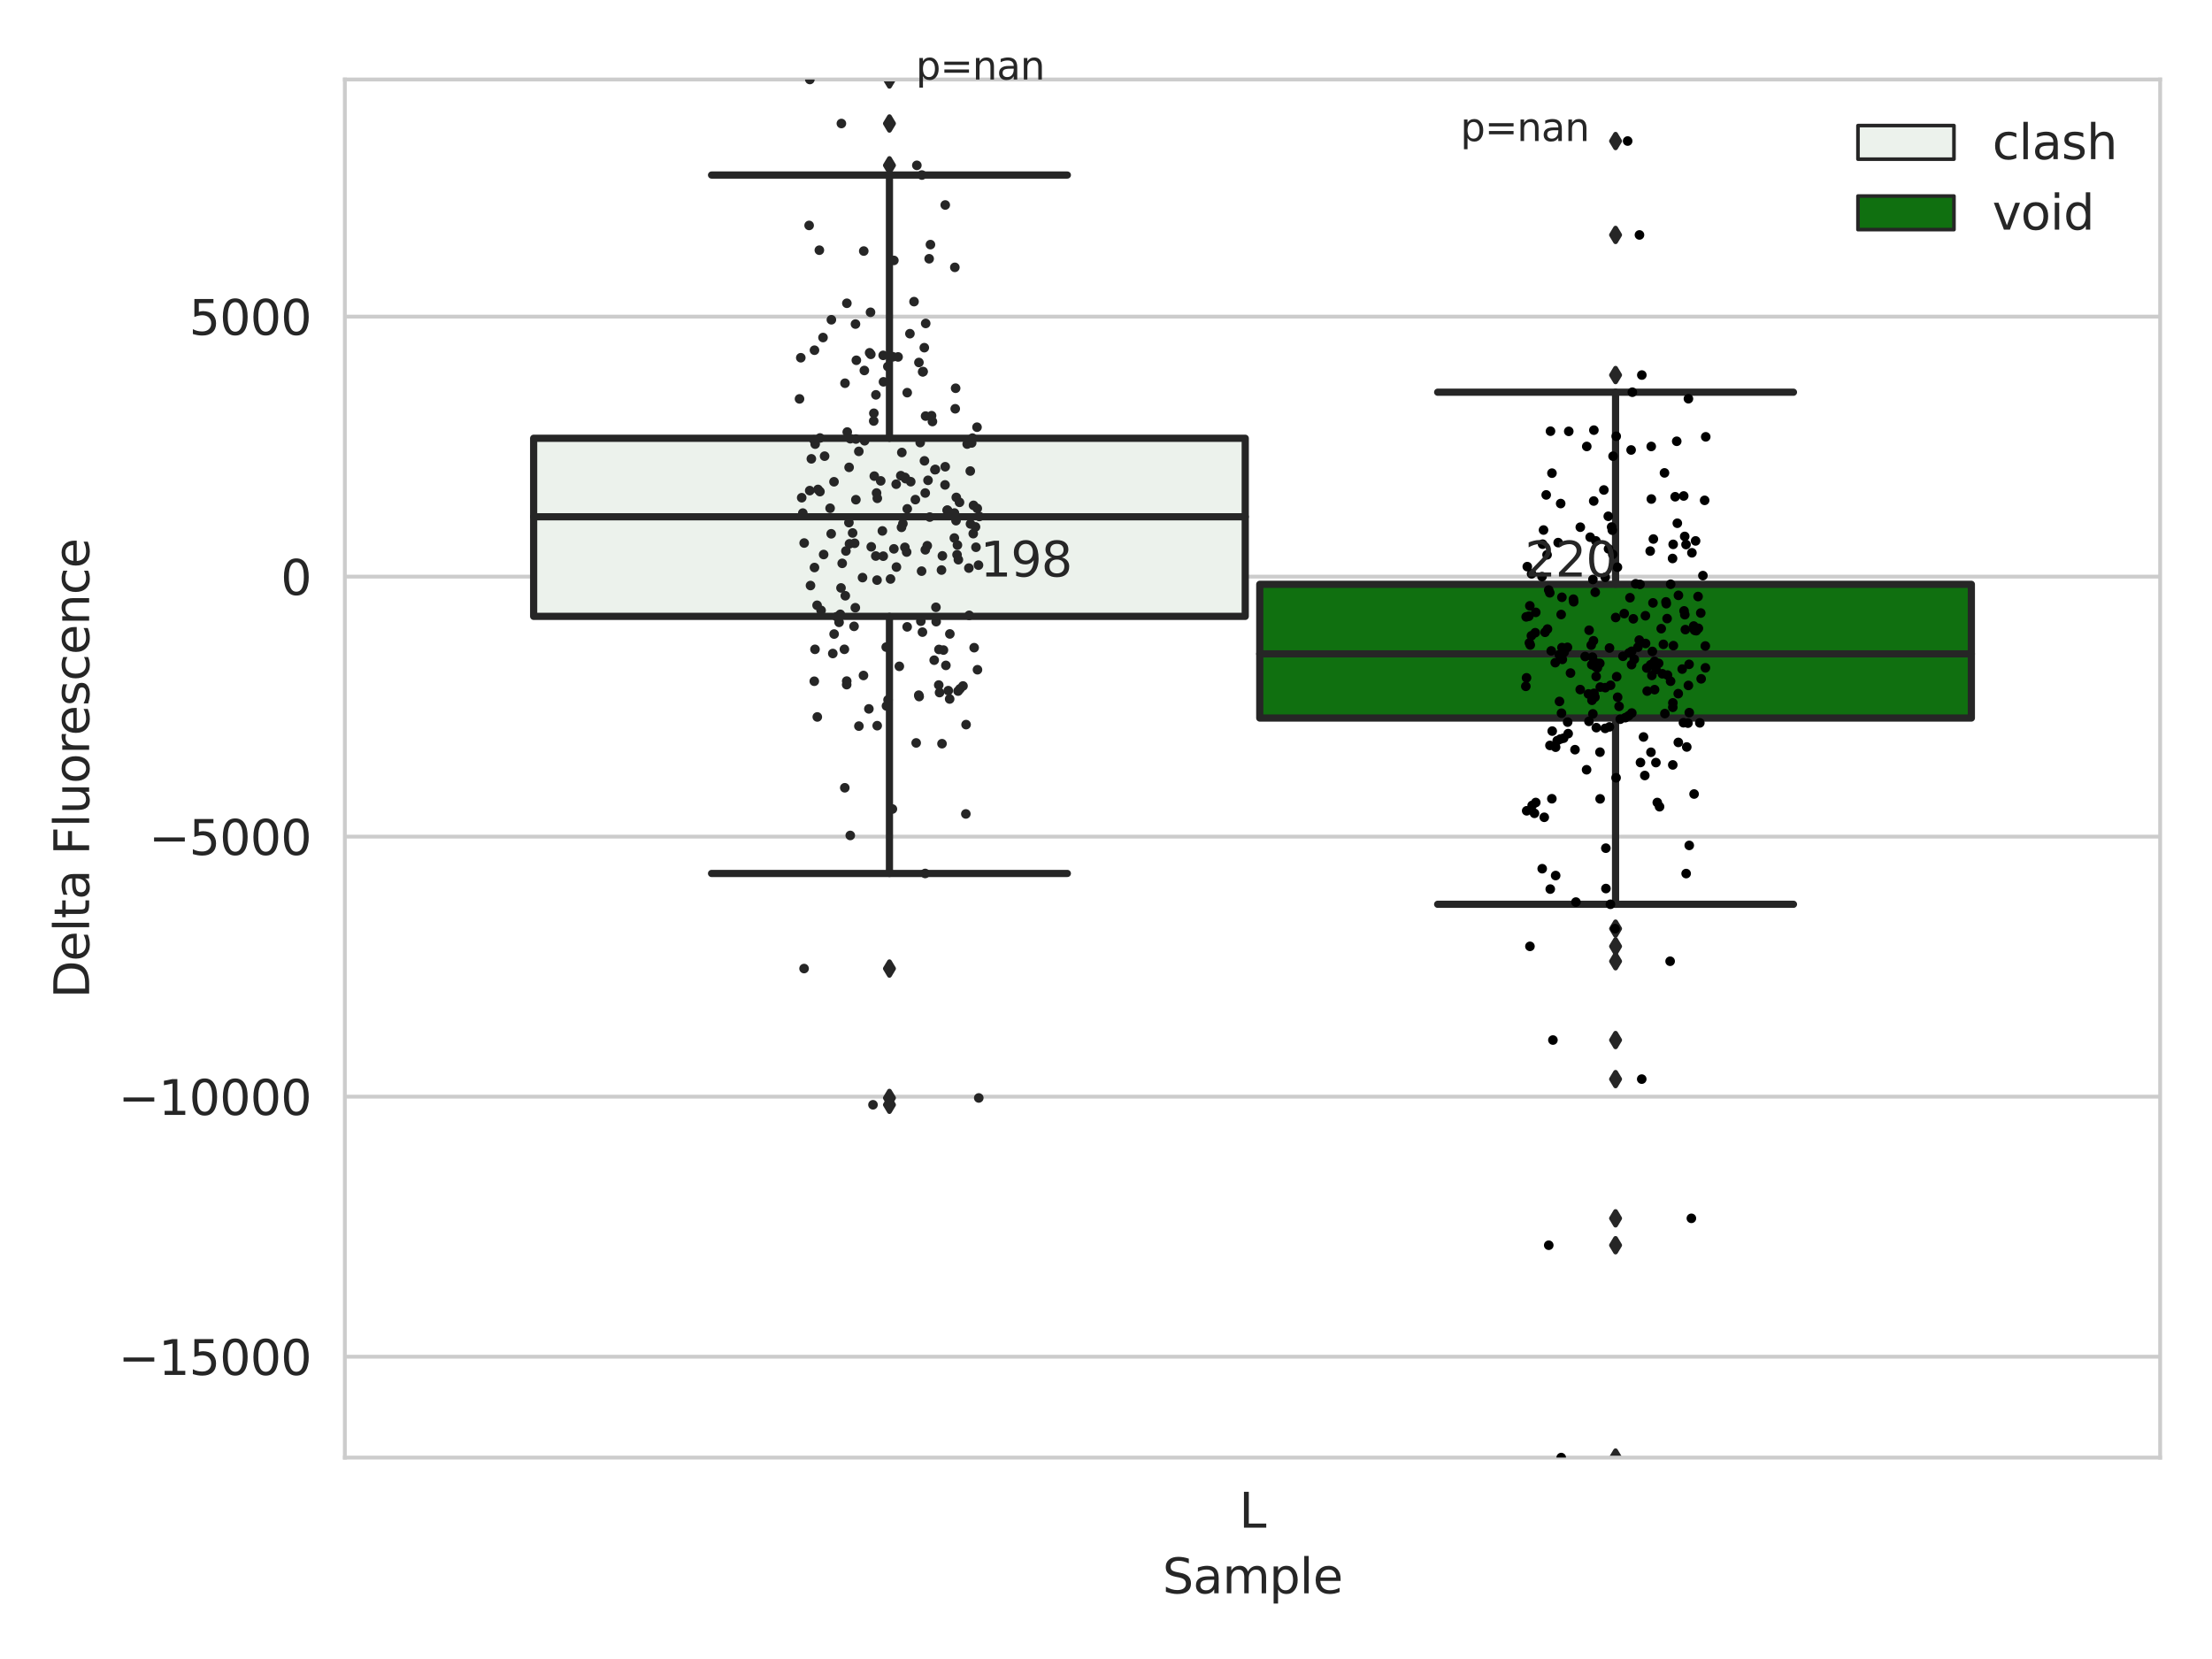 <?xml version="1.0" encoding="utf-8" standalone="no"?>
<!DOCTYPE svg PUBLIC "-//W3C//DTD SVG 1.1//EN"
  "http://www.w3.org/Graphics/SVG/1.1/DTD/svg11.dtd">
<svg xmlns:xlink="http://www.w3.org/1999/xlink" width="460.8pt" height="345.6pt" viewBox="0 0 460.8 345.6" xmlns="http://www.w3.org/2000/svg" version="1.1">
 <defs>
  <style type="text/css">*{stroke-linejoin: round; stroke-linecap: butt}</style>
 </defs>
 <g id="figure_1">
  <g id="patch_1">
   <path d="M 0 345.6 
L 460.8 345.6 
L 460.8 0 
L 0 0 
z
" style="fill: #ffffff"/>
  </g>
  <g id="axes_1">
   <g id="patch_2">
    <path d="M 71.84 303.64 
L 450 303.64 
L 450 16.561 
L 71.84 16.561 
z
" style="fill: #ffffff"/>
   </g>
   <g id="matplotlib.axis_1">
    <g id="xtick_1">
     <g id="text_1">
      <!-- L -->
      <g style="fill: #262626" transform="translate(258.134 318.238)scale(0.1 -0.1)">
       <defs>
        <path id="DejaVuSans-4c" d="M 628 4666 
L 1259 4666 
L 1259 531 
L 3531 531 
L 3531 0 
L 628 0 
L 628 4666 
z
" transform="scale(0.016)"/>
       </defs>
       <use xlink:href="#DejaVuSans-4c"/>
      </g>
     </g>
    </g>
    <g id="text_2">
     <!-- Sample -->
     <g style="fill: #262626" transform="translate(242.172 331.917)scale(0.1 -0.1)">
      <defs>
       <path id="DejaVuSans-53" d="M 3425 4513 
L 3425 3897 
Q 3066 4069 2747 4153 
Q 2428 4238 2131 4238 
Q 1616 4238 1336 4038 
Q 1056 3838 1056 3469 
Q 1056 3159 1242 3001 
Q 1428 2844 1947 2747 
L 2328 2669 
Q 3034 2534 3370 2195 
Q 3706 1856 3706 1288 
Q 3706 609 3251 259 
Q 2797 -91 1919 -91 
Q 1588 -91 1214 -16 
Q 841 59 441 206 
L 441 856 
Q 825 641 1194 531 
Q 1563 422 1919 422 
Q 2459 422 2753 634 
Q 3047 847 3047 1241 
Q 3047 1584 2836 1778 
Q 2625 1972 2144 2069 
L 1759 2144 
Q 1053 2284 737 2584 
Q 422 2884 422 3419 
Q 422 4038 858 4394 
Q 1294 4750 2059 4750 
Q 2388 4750 2728 4690 
Q 3069 4631 3425 4513 
z
" transform="scale(0.016)"/>
       <path id="DejaVuSans-61" d="M 2194 1759 
Q 1497 1759 1228 1600 
Q 959 1441 959 1056 
Q 959 750 1161 570 
Q 1363 391 1709 391 
Q 2188 391 2477 730 
Q 2766 1069 2766 1631 
L 2766 1759 
L 2194 1759 
z
M 3341 1997 
L 3341 0 
L 2766 0 
L 2766 531 
Q 2569 213 2275 61 
Q 1981 -91 1556 -91 
Q 1019 -91 701 211 
Q 384 513 384 1019 
Q 384 1609 779 1909 
Q 1175 2209 1959 2209 
L 2766 2209 
L 2766 2266 
Q 2766 2663 2505 2880 
Q 2244 3097 1772 3097 
Q 1472 3097 1187 3025 
Q 903 2953 641 2809 
L 641 3341 
Q 956 3463 1253 3523 
Q 1550 3584 1831 3584 
Q 2591 3584 2966 3190 
Q 3341 2797 3341 1997 
z
" transform="scale(0.016)"/>
       <path id="DejaVuSans-6d" d="M 3328 2828 
Q 3544 3216 3844 3400 
Q 4144 3584 4550 3584 
Q 5097 3584 5394 3201 
Q 5691 2819 5691 2113 
L 5691 0 
L 5113 0 
L 5113 2094 
Q 5113 2597 4934 2840 
Q 4756 3084 4391 3084 
Q 3944 3084 3684 2787 
Q 3425 2491 3425 1978 
L 3425 0 
L 2847 0 
L 2847 2094 
Q 2847 2600 2669 2842 
Q 2491 3084 2119 3084 
Q 1678 3084 1418 2786 
Q 1159 2488 1159 1978 
L 1159 0 
L 581 0 
L 581 3500 
L 1159 3500 
L 1159 2956 
Q 1356 3278 1631 3431 
Q 1906 3584 2284 3584 
Q 2666 3584 2933 3390 
Q 3200 3197 3328 2828 
z
" transform="scale(0.016)"/>
       <path id="DejaVuSans-70" d="M 1159 525 
L 1159 -1331 
L 581 -1331 
L 581 3500 
L 1159 3500 
L 1159 2969 
Q 1341 3281 1617 3432 
Q 1894 3584 2278 3584 
Q 2916 3584 3314 3078 
Q 3713 2572 3713 1747 
Q 3713 922 3314 415 
Q 2916 -91 2278 -91 
Q 1894 -91 1617 61 
Q 1341 213 1159 525 
z
M 3116 1747 
Q 3116 2381 2855 2742 
Q 2594 3103 2138 3103 
Q 1681 3103 1420 2742 
Q 1159 2381 1159 1747 
Q 1159 1113 1420 752 
Q 1681 391 2138 391 
Q 2594 391 2855 752 
Q 3116 1113 3116 1747 
z
" transform="scale(0.016)"/>
       <path id="DejaVuSans-6c" d="M 603 4863 
L 1178 4863 
L 1178 0 
L 603 0 
L 603 4863 
z
" transform="scale(0.016)"/>
       <path id="DejaVuSans-65" d="M 3597 1894 
L 3597 1613 
L 953 1613 
Q 991 1019 1311 708 
Q 1631 397 2203 397 
Q 2534 397 2845 478 
Q 3156 559 3463 722 
L 3463 178 
Q 3153 47 2828 -22 
Q 2503 -91 2169 -91 
Q 1331 -91 842 396 
Q 353 884 353 1716 
Q 353 2575 817 3079 
Q 1281 3584 2069 3584 
Q 2775 3584 3186 3129 
Q 3597 2675 3597 1894 
z
M 3022 2063 
Q 3016 2534 2758 2815 
Q 2500 3097 2075 3097 
Q 1594 3097 1305 2825 
Q 1016 2553 972 2059 
L 3022 2063 
z
" transform="scale(0.016)"/>
      </defs>
      <use xlink:href="#DejaVuSans-53"/>
      <use xlink:href="#DejaVuSans-61" x="63.477"/>
      <use xlink:href="#DejaVuSans-6d" x="124.756"/>
      <use xlink:href="#DejaVuSans-70" x="222.168"/>
      <use xlink:href="#DejaVuSans-6c" x="285.645"/>
      <use xlink:href="#DejaVuSans-65" x="313.428"/>
     </g>
    </g>
   </g>
   <g id="matplotlib.axis_2">
    <g id="ytick_1">
     <g id="line2d_1">
      <path d="M 71.84 282.625 
L 450 282.625 
" clip-path="url(#pd832b60db6)" style="fill: none; stroke: #cccccc; stroke-width: 0.8; stroke-linecap: round"/>
     </g>
     <g id="text_3">
      <!-- −15000 -->
      <g style="fill: #262626" transform="translate(24.648 286.424)scale(0.1 -0.1)">
       <defs>
        <path id="DejaVuSans-2212" d="M 678 2272 
L 4684 2272 
L 4684 1741 
L 678 1741 
L 678 2272 
z
" transform="scale(0.016)"/>
        <path id="DejaVuSans-31" d="M 794 531 
L 1825 531 
L 1825 4091 
L 703 3866 
L 703 4441 
L 1819 4666 
L 2450 4666 
L 2450 531 
L 3481 531 
L 3481 0 
L 794 0 
L 794 531 
z
" transform="scale(0.016)"/>
        <path id="DejaVuSans-35" d="M 691 4666 
L 3169 4666 
L 3169 4134 
L 1269 4134 
L 1269 2991 
Q 1406 3038 1543 3061 
Q 1681 3084 1819 3084 
Q 2600 3084 3056 2656 
Q 3513 2228 3513 1497 
Q 3513 744 3044 326 
Q 2575 -91 1722 -91 
Q 1428 -91 1123 -41 
Q 819 9 494 109 
L 494 744 
Q 775 591 1075 516 
Q 1375 441 1709 441 
Q 2250 441 2565 725 
Q 2881 1009 2881 1497 
Q 2881 1984 2565 2268 
Q 2250 2553 1709 2553 
Q 1456 2553 1204 2497 
Q 953 2441 691 2322 
L 691 4666 
z
" transform="scale(0.016)"/>
        <path id="DejaVuSans-30" d="M 2034 4250 
Q 1547 4250 1301 3770 
Q 1056 3291 1056 2328 
Q 1056 1369 1301 889 
Q 1547 409 2034 409 
Q 2525 409 2770 889 
Q 3016 1369 3016 2328 
Q 3016 3291 2770 3770 
Q 2525 4250 2034 4250 
z
M 2034 4750 
Q 2819 4750 3233 4129 
Q 3647 3509 3647 2328 
Q 3647 1150 3233 529 
Q 2819 -91 2034 -91 
Q 1250 -91 836 529 
Q 422 1150 422 2328 
Q 422 3509 836 4129 
Q 1250 4750 2034 4750 
z
" transform="scale(0.016)"/>
       </defs>
       <use xlink:href="#DejaVuSans-2212"/>
       <use xlink:href="#DejaVuSans-31" x="83.789"/>
       <use xlink:href="#DejaVuSans-35" x="147.412"/>
       <use xlink:href="#DejaVuSans-30" x="211.035"/>
       <use xlink:href="#DejaVuSans-30" x="274.658"/>
       <use xlink:href="#DejaVuSans-30" x="338.281"/>
      </g>
     </g>
    </g>
    <g id="ytick_2">
     <g id="line2d_2">
      <path d="M 71.84 228.457 
L 450 228.457 
" clip-path="url(#pd832b60db6)" style="fill: none; stroke: #cccccc; stroke-width: 0.8; stroke-linecap: round"/>
     </g>
     <g id="text_4">
      <!-- −10000 -->
      <g style="fill: #262626" transform="translate(24.648 232.257)scale(0.1 -0.1)">
       <use xlink:href="#DejaVuSans-2212"/>
       <use xlink:href="#DejaVuSans-31" x="83.789"/>
       <use xlink:href="#DejaVuSans-30" x="147.412"/>
       <use xlink:href="#DejaVuSans-30" x="211.035"/>
       <use xlink:href="#DejaVuSans-30" x="274.658"/>
       <use xlink:href="#DejaVuSans-30" x="338.281"/>
      </g>
     </g>
    </g>
    <g id="ytick_3">
     <g id="line2d_3">
      <path d="M 71.84 174.29 
L 450 174.29 
" clip-path="url(#pd832b60db6)" style="fill: none; stroke: #cccccc; stroke-width: 0.8; stroke-linecap: round"/>
     </g>
     <g id="text_5">
      <!-- −5000 -->
      <g style="fill: #262626" transform="translate(31.01 178.089)scale(0.1 -0.1)">
       <use xlink:href="#DejaVuSans-2212"/>
       <use xlink:href="#DejaVuSans-35" x="83.789"/>
       <use xlink:href="#DejaVuSans-30" x="147.412"/>
       <use xlink:href="#DejaVuSans-30" x="211.035"/>
       <use xlink:href="#DejaVuSans-30" x="274.658"/>
      </g>
     </g>
    </g>
    <g id="ytick_4">
     <g id="line2d_4">
      <path d="M 71.84 120.122 
L 450 120.122 
" clip-path="url(#pd832b60db6)" style="fill: none; stroke: #cccccc; stroke-width: 0.8; stroke-linecap: round"/>
     </g>
     <g id="text_6">
      <!-- 0 -->
      <g style="fill: #262626" transform="translate(58.477 123.921)scale(0.1 -0.1)">
       <use xlink:href="#DejaVuSans-30"/>
      </g>
     </g>
    </g>
    <g id="ytick_5">
     <g id="line2d_5">
      <path d="M 71.84 65.955 
L 450 65.955 
" clip-path="url(#pd832b60db6)" style="fill: none; stroke: #cccccc; stroke-width: 0.8; stroke-linecap: round"/>
     </g>
     <g id="text_7">
      <!-- 5000 -->
      <g style="fill: #262626" transform="translate(39.39 69.754)scale(0.1 -0.1)">
       <use xlink:href="#DejaVuSans-35"/>
       <use xlink:href="#DejaVuSans-30" x="63.623"/>
       <use xlink:href="#DejaVuSans-30" x="127.246"/>
       <use xlink:href="#DejaVuSans-30" x="190.869"/>
      </g>
     </g>
    </g>
    <g id="text_8">
     <!-- Delta Fluorescence -->
     <g style="fill: #262626" transform="translate(18.568 207.967)rotate(-90)scale(0.1 -0.1)">
      <defs>
       <path id="DejaVuSans-44" d="M 1259 4147 
L 1259 519 
L 2022 519 
Q 2988 519 3436 956 
Q 3884 1394 3884 2338 
Q 3884 3275 3436 3711 
Q 2988 4147 2022 4147 
L 1259 4147 
z
M 628 4666 
L 1925 4666 
Q 3281 4666 3915 4102 
Q 4550 3538 4550 2338 
Q 4550 1131 3912 565 
Q 3275 0 1925 0 
L 628 0 
L 628 4666 
z
" transform="scale(0.016)"/>
       <path id="DejaVuSans-74" d="M 1172 4494 
L 1172 3500 
L 2356 3500 
L 2356 3053 
L 1172 3053 
L 1172 1153 
Q 1172 725 1289 603 
Q 1406 481 1766 481 
L 2356 481 
L 2356 0 
L 1766 0 
Q 1100 0 847 248 
Q 594 497 594 1153 
L 594 3053 
L 172 3053 
L 172 3500 
L 594 3500 
L 594 4494 
L 1172 4494 
z
" transform="scale(0.016)"/>
       <path id="DejaVuSans-20" transform="scale(0.016)"/>
       <path id="DejaVuSans-46" d="M 628 4666 
L 3309 4666 
L 3309 4134 
L 1259 4134 
L 1259 2759 
L 3109 2759 
L 3109 2228 
L 1259 2228 
L 1259 0 
L 628 0 
L 628 4666 
z
" transform="scale(0.016)"/>
       <path id="DejaVuSans-75" d="M 544 1381 
L 544 3500 
L 1119 3500 
L 1119 1403 
Q 1119 906 1312 657 
Q 1506 409 1894 409 
Q 2359 409 2629 706 
Q 2900 1003 2900 1516 
L 2900 3500 
L 3475 3500 
L 3475 0 
L 2900 0 
L 2900 538 
Q 2691 219 2414 64 
Q 2138 -91 1772 -91 
Q 1169 -91 856 284 
Q 544 659 544 1381 
z
M 1991 3584 
L 1991 3584 
z
" transform="scale(0.016)"/>
       <path id="DejaVuSans-6f" d="M 1959 3097 
Q 1497 3097 1228 2736 
Q 959 2375 959 1747 
Q 959 1119 1226 758 
Q 1494 397 1959 397 
Q 2419 397 2687 759 
Q 2956 1122 2956 1747 
Q 2956 2369 2687 2733 
Q 2419 3097 1959 3097 
z
M 1959 3584 
Q 2709 3584 3137 3096 
Q 3566 2609 3566 1747 
Q 3566 888 3137 398 
Q 2709 -91 1959 -91 
Q 1206 -91 779 398 
Q 353 888 353 1747 
Q 353 2609 779 3096 
Q 1206 3584 1959 3584 
z
" transform="scale(0.016)"/>
       <path id="DejaVuSans-72" d="M 2631 2963 
Q 2534 3019 2420 3045 
Q 2306 3072 2169 3072 
Q 1681 3072 1420 2755 
Q 1159 2438 1159 1844 
L 1159 0 
L 581 0 
L 581 3500 
L 1159 3500 
L 1159 2956 
Q 1341 3275 1631 3429 
Q 1922 3584 2338 3584 
Q 2397 3584 2469 3576 
Q 2541 3569 2628 3553 
L 2631 2963 
z
" transform="scale(0.016)"/>
       <path id="DejaVuSans-73" d="M 2834 3397 
L 2834 2853 
Q 2591 2978 2328 3040 
Q 2066 3103 1784 3103 
Q 1356 3103 1142 2972 
Q 928 2841 928 2578 
Q 928 2378 1081 2264 
Q 1234 2150 1697 2047 
L 1894 2003 
Q 2506 1872 2764 1633 
Q 3022 1394 3022 966 
Q 3022 478 2636 193 
Q 2250 -91 1575 -91 
Q 1294 -91 989 -36 
Q 684 19 347 128 
L 347 722 
Q 666 556 975 473 
Q 1284 391 1588 391 
Q 1994 391 2212 530 
Q 2431 669 2431 922 
Q 2431 1156 2273 1281 
Q 2116 1406 1581 1522 
L 1381 1569 
Q 847 1681 609 1914 
Q 372 2147 372 2553 
Q 372 3047 722 3315 
Q 1072 3584 1716 3584 
Q 2034 3584 2315 3537 
Q 2597 3491 2834 3397 
z
" transform="scale(0.016)"/>
       <path id="DejaVuSans-63" d="M 3122 3366 
L 3122 2828 
Q 2878 2963 2633 3030 
Q 2388 3097 2138 3097 
Q 1578 3097 1268 2742 
Q 959 2388 959 1747 
Q 959 1106 1268 751 
Q 1578 397 2138 397 
Q 2388 397 2633 464 
Q 2878 531 3122 666 
L 3122 134 
Q 2881 22 2623 -34 
Q 2366 -91 2075 -91 
Q 1284 -91 818 406 
Q 353 903 353 1747 
Q 353 2603 823 3093 
Q 1294 3584 2113 3584 
Q 2378 3584 2631 3529 
Q 2884 3475 3122 3366 
z
" transform="scale(0.016)"/>
       <path id="DejaVuSans-6e" d="M 3513 2113 
L 3513 0 
L 2938 0 
L 2938 2094 
Q 2938 2591 2744 2837 
Q 2550 3084 2163 3084 
Q 1697 3084 1428 2787 
Q 1159 2491 1159 1978 
L 1159 0 
L 581 0 
L 581 3500 
L 1159 3500 
L 1159 2956 
Q 1366 3272 1645 3428 
Q 1925 3584 2291 3584 
Q 2894 3584 3203 3211 
Q 3513 2838 3513 2113 
z
" transform="scale(0.016)"/>
      </defs>
      <use xlink:href="#DejaVuSans-44"/>
      <use xlink:href="#DejaVuSans-65" x="77.002"/>
      <use xlink:href="#DejaVuSans-6c" x="138.525"/>
      <use xlink:href="#DejaVuSans-74" x="166.309"/>
      <use xlink:href="#DejaVuSans-61" x="205.518"/>
      <use xlink:href="#DejaVuSans-20" x="266.797"/>
      <use xlink:href="#DejaVuSans-46" x="298.584"/>
      <use xlink:href="#DejaVuSans-6c" x="356.104"/>
      <use xlink:href="#DejaVuSans-75" x="383.887"/>
      <use xlink:href="#DejaVuSans-6f" x="447.266"/>
      <use xlink:href="#DejaVuSans-72" x="508.447"/>
      <use xlink:href="#DejaVuSans-65" x="547.311"/>
      <use xlink:href="#DejaVuSans-73" x="608.834"/>
      <use xlink:href="#DejaVuSans-63" x="660.934"/>
      <use xlink:href="#DejaVuSans-65" x="715.914"/>
      <use xlink:href="#DejaVuSans-6e" x="777.438"/>
      <use xlink:href="#DejaVuSans-63" x="840.816"/>
      <use xlink:href="#DejaVuSans-65" x="895.797"/>
     </g>
    </g>
   </g>
   <g id="patch_3">
    <path d="M 111.169 128.399 
L 259.407 128.399 
L 259.407 91.299 
L 111.169 91.299 
L 111.169 128.399 
z
" clip-path="url(#pd832b60db6)" style="fill: #ecf2ec; stroke: #262626; stroke-width: 1.5; stroke-linejoin: miter"/>
   </g>
   <g id="patch_4">
    <path d="M 262.433 149.582 
L 410.671 149.582 
L 410.671 121.727 
L 262.433 121.727 
L 262.433 149.582 
z
" clip-path="url(#pd832b60db6)" style="fill: #107010; stroke: #262626; stroke-width: 1.5; stroke-linejoin: miter"/>
   </g>
   <g id="patch_5">
    <path d="M 260.92 120.122 
L 260.92 120.122 
L 260.92 120.122 
L 260.92 120.122 
z
" clip-path="url(#pd832b60db6)" style="fill: #ecf2ec; stroke: #262626; stroke-width: 0.75; stroke-linejoin: miter"/>
   </g>
   <g id="patch_6">
    <path d="M 260.92 120.122 
L 260.92 120.122 
L 260.92 120.122 
L 260.92 120.122 
z
" clip-path="url(#pd832b60db6)" style="fill: #107010; stroke: #262626; stroke-width: 0.75; stroke-linejoin: miter"/>
   </g>
   <g id="PathCollection_1"/>
   <g id="PathCollection_2"/>
   <g id="line2d_6">
    <path d="M 185.288 128.399 
L 185.288 181.958 
" clip-path="url(#pd832b60db6)" style="fill: none; stroke: #262626; stroke-width: 1.5; stroke-linecap: round"/>
   </g>
   <g id="line2d_7">
    <path d="M 185.288 91.299 
L 185.288 36.465 
" clip-path="url(#pd832b60db6)" style="fill: none; stroke: #262626; stroke-width: 1.5; stroke-linecap: round"/>
   </g>
   <g id="line2d_8">
    <path d="M 148.228 181.958 
L 222.348 181.958 
" clip-path="url(#pd832b60db6)" style="fill: none; stroke: #262626; stroke-width: 1.5; stroke-linecap: round"/>
   </g>
   <g id="line2d_9">
    <path d="M 148.228 36.465 
L 222.348 36.465 
" clip-path="url(#pd832b60db6)" style="fill: none; stroke: #262626; stroke-width: 1.5; stroke-linecap: round"/>
   </g>
   <g id="line2d_10">
    <defs>
     <path id="m4dd666e473" d="M -0 1.414 
L 0.849 0 
L 0 -1.414 
L -0.849 -0 
z
" style="stroke: #262626; stroke-linejoin: miter"/>
    </defs>
    <g clip-path="url(#pd832b60db6)">
     <use xlink:href="#m4dd666e473" x="185.288" y="228.722" style="fill: #262626; stroke: #262626; stroke-linejoin: miter"/>
     <use xlink:href="#m4dd666e473" x="185.288" y="230.146" style="fill: #262626; stroke: #262626; stroke-linejoin: miter"/>
     <use xlink:href="#m4dd666e473" x="185.288" y="201.768" style="fill: #262626; stroke: #262626; stroke-linejoin: miter"/>
     <use xlink:href="#m4dd666e473" x="185.288" y="34.441" style="fill: #262626; stroke: #262626; stroke-linejoin: miter"/>
     <use xlink:href="#m4dd666e473" x="185.288" y="25.728" style="fill: #262626; stroke: #262626; stroke-linejoin: miter"/>
     <use xlink:href="#m4dd666e473" x="185.288" y="16.561" style="fill: #262626; stroke: #262626; stroke-linejoin: miter"/>
    </g>
   </g>
   <g id="line2d_11">
    <path d="M 336.552 149.582 
L 336.552 188.378 
" clip-path="url(#pd832b60db6)" style="fill: none; stroke: #262626; stroke-width: 1.5; stroke-linecap: round"/>
   </g>
   <g id="line2d_12">
    <path d="M 336.552 121.727 
L 336.552 81.704 
" clip-path="url(#pd832b60db6)" style="fill: none; stroke: #262626; stroke-width: 1.5; stroke-linecap: round"/>
   </g>
   <g id="line2d_13">
    <path d="M 299.492 188.378 
L 373.612 188.378 
" clip-path="url(#pd832b60db6)" style="fill: none; stroke: #262626; stroke-width: 1.5; stroke-linecap: round"/>
   </g>
   <g id="line2d_14">
    <path d="M 299.492 81.704 
L 373.612 81.704 
" clip-path="url(#pd832b60db6)" style="fill: none; stroke: #262626; stroke-width: 1.5; stroke-linecap: round"/>
   </g>
   <g id="line2d_15">
    <g clip-path="url(#pd832b60db6)">
     <use xlink:href="#m4dd666e473" x="336.552" y="197.141" style="fill: #262626; stroke: #262626; stroke-linejoin: miter"/>
     <use xlink:href="#m4dd666e473" x="336.552" y="193.454" style="fill: #262626; stroke: #262626; stroke-linejoin: miter"/>
     <use xlink:href="#m4dd666e473" x="336.552" y="216.661" style="fill: #262626; stroke: #262626; stroke-linejoin: miter"/>
     <use xlink:href="#m4dd666e473" x="336.552" y="253.799" style="fill: #262626; stroke: #262626; stroke-linejoin: miter"/>
     <use xlink:href="#m4dd666e473" x="336.552" y="224.798" style="fill: #262626; stroke: #262626; stroke-linejoin: miter"/>
     <use xlink:href="#m4dd666e473" x="336.552" y="200.244" style="fill: #262626; stroke: #262626; stroke-linejoin: miter"/>
     <use xlink:href="#m4dd666e473" x="336.552" y="303.64" style="fill: #262626; stroke: #262626; stroke-linejoin: miter"/>
     <use xlink:href="#m4dd666e473" x="336.552" y="259.403" style="fill: #262626; stroke: #262626; stroke-linejoin: miter"/>
     <use xlink:href="#m4dd666e473" x="336.552" y="48.94" style="fill: #262626; stroke: #262626; stroke-linejoin: miter"/>
     <use xlink:href="#m4dd666e473" x="336.552" y="29.38" style="fill: #262626; stroke: #262626; stroke-linejoin: miter"/>
     <use xlink:href="#m4dd666e473" x="336.552" y="78.129" style="fill: #262626; stroke: #262626; stroke-linejoin: miter"/>
    </g>
   </g>
   <g id="line2d_16">
    <path d="M 111.169 107.651 
L 259.407 107.651 
" clip-path="url(#pd832b60db6)" style="fill: none; stroke: #262626; stroke-width: 1.5; stroke-linecap: round"/>
   </g>
   <g id="line2d_17">
    <path d="M 262.433 136.21 
L 410.671 136.21 
" clip-path="url(#pd832b60db6)" style="fill: none; stroke: #262626; stroke-width: 1.5; stroke-linecap: round"/>
   </g>
   <g id="patch_7">
    <path d="M 71.84 303.64 
L 71.84 16.561 
" style="fill: none; stroke: #cccccc; stroke-width: 0.8; stroke-linejoin: miter; stroke-linecap: square"/>
   </g>
   <g id="patch_8">
    <path d="M 450 303.64 
L 450 16.561 
" style="fill: none; stroke: #cccccc; stroke-width: 0.8; stroke-linejoin: miter; stroke-linecap: square"/>
   </g>
   <g id="patch_9">
    <path d="M 71.84 303.64 
L 450 303.64 
" style="fill: none; stroke: #cccccc; stroke-width: 0.8; stroke-linejoin: miter; stroke-linecap: square"/>
   </g>
   <g id="patch_10">
    <path d="M 71.84 16.561 
L 450 16.561 
" style="fill: none; stroke: #cccccc; stroke-width: 0.8; stroke-linejoin: miter; stroke-linecap: square"/>
   </g>
   <g id="PathCollection_3">
    <defs>
     <path id="C0_0_7fabbbb355" d="M 0 1 
C 0.265 1 0.52 0.895 0.707 0.707 
C 0.895 0.52 1 0.265 1 -0 
C 1 -0.265 0.895 -0.52 0.707 -0.707 
C 0.52 -0.895 0.265 -1 0 -1 
C -0.265 -1 -0.52 -0.895 -0.707 -0.707 
C -0.895 -0.52 -1 -0.265 -1 0 
C -1 0.265 -0.895 0.52 -0.707 0.707 
C -0.52 0.895 -0.265 1 0 1 
z
"/>
    </defs>
    <g clip-path="url(#pd832b60db6)">
     <use xlink:href="#C0_0_7fabbbb355" x="186.207" y="54.25" style="fill: #262626"/>
    </g>
    <g clip-path="url(#pd832b60db6)">
     <use xlink:href="#C0_0_7fabbbb355" x="190.41" y="62.834" style="fill: #262626"/>
    </g>
    <g clip-path="url(#pd832b60db6)">
     <use xlink:href="#C0_0_7fabbbb355" x="189.554" y="69.513" style="fill: #262626"/>
    </g>
    <g clip-path="url(#pd832b60db6)">
     <use xlink:href="#C0_0_7fabbbb355" x="172.926" y="105.875" style="fill: #262626"/>
    </g>
    <g clip-path="url(#pd832b60db6)">
     <use xlink:href="#C0_0_7fabbbb355" x="186.212" y="114.337" style="fill: #262626"/>
    </g>
    <g clip-path="url(#pd832b60db6)">
     <use xlink:href="#C0_0_7fabbbb355" x="197.396" y="106.298" style="fill: #262626"/>
    </g>
    <g clip-path="url(#pd832b60db6)">
     <use xlink:href="#C0_0_7fabbbb355" x="184.047" y="79.541" style="fill: #262626"/>
    </g>
    <g clip-path="url(#pd832b60db6)">
     <use xlink:href="#C0_0_7fabbbb355" x="179.68" y="120.325" style="fill: #262626"/>
    </g>
    <g clip-path="url(#pd832b60db6)">
     <use xlink:href="#C0_0_7fabbbb355" x="173.765" y="132.083" style="fill: #262626"/>
    </g>
    <g clip-path="url(#pd832b60db6)">
     <use xlink:href="#C0_0_7fabbbb355" x="175.986" y="164.11" style="fill: #262626"/>
    </g>
    <g clip-path="url(#pd832b60db6)">
     <use xlink:href="#C0_0_7fabbbb355" x="170.215" y="126.09" style="fill: #262626"/>
    </g>
    <g clip-path="url(#pd832b60db6)">
     <use xlink:href="#C0_0_7fabbbb355" x="182.441" y="115.831" style="fill: #262626"/>
    </g>
    <g clip-path="url(#pd832b60db6)">
     <use xlink:href="#C0_0_7fabbbb355" x="178.212" y="67.508" style="fill: #262626"/>
    </g>
    <g clip-path="url(#pd832b60db6)">
     <use xlink:href="#C0_0_7fabbbb355" x="176.963" y="113.288" style="fill: #262626"/>
    </g>
    <g clip-path="url(#pd832b60db6)">
     <use xlink:href="#C0_0_7fabbbb355" x="199.45" y="113.55" style="fill: #262626"/>
    </g>
    <g clip-path="url(#pd832b60db6)">
     <use xlink:href="#C0_0_7fabbbb355" x="196.236" y="154.926" style="fill: #262626"/>
    </g>
    <g clip-path="url(#pd832b60db6)">
     <use xlink:href="#C0_0_7fabbbb355" x="170.403" y="101.959" style="fill: #262626"/>
    </g>
    <g clip-path="url(#pd832b60db6)">
     <use xlink:href="#C0_0_7fabbbb355" x="192.204" y="77.462" style="fill: #262626"/>
    </g>
    <g clip-path="url(#pd832b60db6)">
     <use xlink:href="#C0_0_7fabbbb355" x="178.297" y="104.097" style="fill: #262626"/>
    </g>
    <g clip-path="url(#pd832b60db6)">
     <use xlink:href="#C0_0_7fabbbb355" x="168.843" y="121.978" style="fill: #262626"/>
    </g>
    <g clip-path="url(#pd832b60db6)">
     <use xlink:href="#C0_0_7fabbbb355" x="191.696" y="92.2" style="fill: #262626"/>
    </g>
    <g clip-path="url(#pd832b60db6)">
     <use xlink:href="#C0_0_7fabbbb355" x="195.601" y="135.29" style="fill: #262626"/>
    </g>
    <g clip-path="url(#pd832b60db6)">
     <use xlink:href="#C0_0_7fabbbb355" x="193.165" y="113.683" style="fill: #262626"/>
    </g>
    <g clip-path="url(#pd832b60db6)">
     <use xlink:href="#C0_0_7fabbbb355" x="182.736" y="151.172" style="fill: #262626"/>
    </g>
    <g clip-path="url(#pd832b60db6)">
     <use xlink:href="#C0_0_7fabbbb355" x="199.647" y="116.597" style="fill: #262626"/>
    </g>
    <g clip-path="url(#pd832b60db6)">
     <use xlink:href="#C0_0_7fabbbb355" x="170.259" y="149.353" style="fill: #262626"/>
    </g>
    <g clip-path="url(#pd832b60db6)">
     <use xlink:href="#C0_0_7fabbbb355" x="176.417" y="63.176" style="fill: #262626"/>
    </g>
    <g clip-path="url(#pd832b60db6)">
     <use xlink:href="#C0_0_7fabbbb355" x="187.087" y="74.355" style="fill: #262626"/>
    </g>
    <g clip-path="url(#pd832b60db6)">
     <use xlink:href="#C0_0_7fabbbb355" x="203.53" y="88.99" style="fill: #262626"/>
    </g>
    <g clip-path="url(#pd832b60db6)">
     <use xlink:href="#C0_0_7fabbbb355" x="199.981" y="143.499" style="fill: #262626"/>
    </g>
    <g clip-path="url(#pd832b60db6)">
     <use xlink:href="#C0_0_7fabbbb355" x="191.83" y="129.411" style="fill: #262626"/>
    </g>
    <g clip-path="url(#pd832b60db6)">
     <use xlink:href="#C0_0_7fabbbb355" x="188.524" y="99.452" style="fill: #262626"/>
    </g>
    <g clip-path="url(#pd832b60db6)">
     <use xlink:href="#C0_0_7fabbbb355" x="192.044" y="36.465" style="fill: #262626"/>
    </g>
    <g clip-path="url(#pd832b60db6)">
     <use xlink:href="#C0_0_7fabbbb355" x="203.897" y="228.722" style="fill: #262626"/>
    </g>
    <g clip-path="url(#pd832b60db6)">
     <use xlink:href="#C0_0_7fabbbb355" x="183.816" y="110.602" style="fill: #262626"/>
    </g>
    <g clip-path="url(#pd832b60db6)">
     <use xlink:href="#C0_0_7fabbbb355" x="197.045" y="138.612" style="fill: #262626"/>
    </g>
    <g clip-path="url(#pd832b60db6)">
     <use xlink:href="#C0_0_7fabbbb355" x="170.809" y="102.411" style="fill: #262626"/>
    </g>
    <g clip-path="url(#pd832b60db6)">
     <use xlink:href="#C0_0_7fabbbb355" x="170.817" y="91.236" style="fill: #262626"/>
    </g>
    <g clip-path="url(#pd832b60db6)">
     <use xlink:href="#C0_0_7fabbbb355" x="181.497" y="113.911" style="fill: #262626"/>
    </g>
    <g clip-path="url(#pd832b60db6)">
     <use xlink:href="#C0_0_7fabbbb355" x="195.558" y="142.704" style="fill: #262626"/>
    </g>
    <g clip-path="url(#pd832b60db6)">
     <use xlink:href="#C0_0_7fabbbb355" x="178.041" y="113.173" style="fill: #262626"/>
    </g>
    <g clip-path="url(#pd832b60db6)">
     <use xlink:href="#C0_0_7fabbbb355" x="183.469" y="100.175" style="fill: #262626"/>
    </g>
    <g clip-path="url(#pd832b60db6)">
     <use xlink:href="#C0_0_7fabbbb355" x="185.904" y="168.533" style="fill: #262626"/>
    </g>
    <g clip-path="url(#pd832b60db6)">
     <use xlink:href="#C0_0_7fabbbb355" x="194.243" y="87.812" style="fill: #262626"/>
    </g>
    <g clip-path="url(#pd832b60db6)">
     <use xlink:href="#C0_0_7fabbbb355" x="182.702" y="120.846" style="fill: #262626"/>
    </g>
    <g clip-path="url(#pd832b60db6)">
     <use xlink:href="#C0_0_7fabbbb355" x="193.558" y="53.905" style="fill: #262626"/>
    </g>
    <g clip-path="url(#pd832b60db6)">
     <use xlink:href="#C0_0_7fabbbb355" x="191.397" y="144.816" style="fill: #262626"/>
    </g>
    <g clip-path="url(#pd832b60db6)">
     <use xlink:href="#C0_0_7fabbbb355" x="177.614" y="111.03" style="fill: #262626"/>
    </g>
    <g clip-path="url(#pd832b60db6)">
     <use xlink:href="#C0_0_7fabbbb355" x="182.606" y="102.699" style="fill: #262626"/>
    </g>
    <g clip-path="url(#pd832b60db6)">
     <use xlink:href="#C0_0_7fabbbb355" x="187.801" y="109.858" style="fill: #262626"/>
    </g>
    <g clip-path="url(#pd832b60db6)">
     <use xlink:href="#C0_0_7fabbbb355" x="183.996" y="115.861" style="fill: #262626"/>
    </g>
    <g clip-path="url(#pd832b60db6)">
     <use xlink:href="#C0_0_7fabbbb355" x="199.075" y="80.879" style="fill: #262626"/>
    </g>
    <g clip-path="url(#pd832b60db6)">
     <use xlink:href="#C0_0_7fabbbb355" x="203.587" y="105.919" style="fill: #262626"/>
    </g>
    <g clip-path="url(#pd832b60db6)">
     <use xlink:href="#C0_0_7fabbbb355" x="198.829" y="106.872" style="fill: #262626"/>
    </g>
    <g clip-path="url(#pd832b60db6)">
     <use xlink:href="#C0_0_7fabbbb355" x="180.059" y="77.179" style="fill: #262626"/>
    </g>
    <g clip-path="url(#pd832b60db6)">
     <use xlink:href="#C0_0_7fabbbb355" x="168.68" y="102.202" style="fill: #262626"/>
    </g>
    <g clip-path="url(#pd832b60db6)">
     <use xlink:href="#C0_0_7fabbbb355" x="181.405" y="73.815" style="fill: #262626"/>
    </g>
    <g clip-path="url(#pd832b60db6)">
     <use xlink:href="#C0_0_7fabbbb355" x="202.417" y="92.272" style="fill: #262626"/>
    </g>
    <g clip-path="url(#pd832b60db6)">
     <use xlink:href="#C0_0_7fabbbb355" x="195.022" y="129.505" style="fill: #262626"/>
    </g>
    <g clip-path="url(#pd832b60db6)">
     <use xlink:href="#C0_0_7fabbbb355" x="186.743" y="118.131" style="fill: #262626"/>
    </g>
    <g clip-path="url(#pd832b60db6)">
     <use xlink:href="#C0_0_7fabbbb355" x="188.506" y="114.02" style="fill: #262626"/>
    </g>
    <g clip-path="url(#pd832b60db6)">
     <use xlink:href="#C0_0_7fabbbb355" x="178.908" y="94.031" style="fill: #262626"/>
    </g>
    <g clip-path="url(#pd832b60db6)">
     <use xlink:href="#C0_0_7fabbbb355" x="203.625" y="139.518" style="fill: #262626"/>
    </g>
    <g clip-path="url(#pd832b60db6)">
     <use xlink:href="#C0_0_7fabbbb355" x="168.556" y="46.96" style="fill: #262626"/>
    </g>
    <g clip-path="url(#pd832b60db6)">
     <use xlink:href="#C0_0_7fabbbb355" x="192.549" y="72.427" style="fill: #262626"/>
    </g>
    <g clip-path="url(#pd832b60db6)">
     <use xlink:href="#C0_0_7fabbbb355" x="189.724" y="100.346" style="fill: #262626"/>
    </g>
    <g clip-path="url(#pd832b60db6)">
     <use xlink:href="#C0_0_7fabbbb355" x="192.731" y="181.958" style="fill: #262626"/>
    </g>
    <g clip-path="url(#pd832b60db6)">
     <use xlink:href="#C0_0_7fabbbb355" x="190.996" y="34.441" style="fill: #262626"/>
    </g>
    <g clip-path="url(#pd832b60db6)">
     <use xlink:href="#C0_0_7fabbbb355" x="201.48" y="92.506" style="fill: #262626"/>
    </g>
    <g clip-path="url(#pd832b60db6)">
     <use xlink:href="#C0_0_7fabbbb355" x="192.84" y="67.379" style="fill: #262626"/>
    </g>
    <g clip-path="url(#pd832b60db6)">
     <use xlink:href="#C0_0_7fabbbb355" x="194.062" y="86.595" style="fill: #262626"/>
    </g>
    <g clip-path="url(#pd832b60db6)">
     <use xlink:href="#C0_0_7fabbbb355" x="189" y="106.002" style="fill: #262626"/>
    </g>
    <g clip-path="url(#pd832b60db6)">
     <use xlink:href="#C0_0_7fabbbb355" x="180.111" y="91.82" style="fill: #262626"/>
    </g>
    <g clip-path="url(#pd832b60db6)">
     <use xlink:href="#C0_0_7fabbbb355" x="196.129" y="118.755" style="fill: #262626"/>
    </g>
    <g clip-path="url(#pd832b60db6)">
     <use xlink:href="#C0_0_7fabbbb355" x="169.671" y="72.955" style="fill: #262626"/>
    </g>
    <g clip-path="url(#pd832b60db6)">
     <use xlink:href="#C0_0_7fabbbb355" x="194.762" y="97.854" style="fill: #262626"/>
    </g>
    <g clip-path="url(#pd832b60db6)">
     <use xlink:href="#C0_0_7fabbbb355" x="191.429" y="75.511" style="fill: #262626"/>
    </g>
    <g clip-path="url(#pd832b60db6)">
     <use xlink:href="#C0_0_7fabbbb355" x="170.688" y="52.119" style="fill: #262626"/>
    </g>
    <g clip-path="url(#pd832b60db6)">
     <use xlink:href="#C0_0_7fabbbb355" x="182.01" y="87.703" style="fill: #262626"/>
    </g>
    <g clip-path="url(#pd832b60db6)">
     <use xlink:href="#C0_0_7fabbbb355" x="167.241" y="106.884" style="fill: #262626"/>
    </g>
    <g clip-path="url(#pd832b60db6)">
     <use xlink:href="#C0_0_7fabbbb355" x="193.828" y="50.956" style="fill: #262626"/>
    </g>
    <g clip-path="url(#pd832b60db6)">
     <use xlink:href="#C0_0_7fabbbb355" x="166.82" y="74.524" style="fill: #262626"/>
    </g>
    <g clip-path="url(#pd832b60db6)">
     <use xlink:href="#C0_0_7fabbbb355" x="169.815" y="92.516" style="fill: #262626"/>
    </g>
    <g clip-path="url(#pd832b60db6)">
     <use xlink:href="#C0_0_7fabbbb355" x="197.547" y="143.873" style="fill: #262626"/>
    </g>
    <g clip-path="url(#pd832b60db6)">
     <use xlink:href="#C0_0_7fabbbb355" x="184.67" y="147.065" style="fill: #262626"/>
    </g>
    <g clip-path="url(#pd832b60db6)">
     <use xlink:href="#C0_0_7fabbbb355" x="187.653" y="99.091" style="fill: #262626"/>
    </g>
    <g clip-path="url(#pd832b60db6)">
     <use xlink:href="#C0_0_7fabbbb355" x="199.884" y="104.644" style="fill: #262626"/>
    </g>
    <g clip-path="url(#pd832b60db6)">
     <use xlink:href="#C0_0_7fabbbb355" x="178.294" y="91.46" style="fill: #262626"/>
    </g>
    <g clip-path="url(#pd832b60db6)">
     <use xlink:href="#C0_0_7fabbbb355" x="188.978" y="130.587" style="fill: #262626"/>
    </g>
    <g clip-path="url(#pd832b60db6)">
     <use xlink:href="#C0_0_7fabbbb355" x="182.132" y="99.186" style="fill: #262626"/>
    </g>
    <g clip-path="url(#pd832b60db6)">
     <use xlink:href="#C0_0_7fabbbb355" x="176.091" y="124.106" style="fill: #262626"/>
    </g>
    <g clip-path="url(#pd832b60db6)">
     <use xlink:href="#C0_0_7fabbbb355" x="196.868" y="101.015" style="fill: #262626"/>
    </g>
    <g clip-path="url(#pd832b60db6)">
     <use xlink:href="#C0_0_7fabbbb355" x="178.179" y="126.597" style="fill: #262626"/>
    </g>
    <g clip-path="url(#pd832b60db6)">
     <use xlink:href="#C0_0_7fabbbb355" x="177.126" y="174.039" style="fill: #262626"/>
    </g>
    <g clip-path="url(#pd832b60db6)">
     <use xlink:href="#C0_0_7fabbbb355" x="196.904" y="97.23" style="fill: #262626"/>
    </g>
    <g clip-path="url(#pd832b60db6)">
     <use xlink:href="#C0_0_7fabbbb355" x="174.795" y="129.643" style="fill: #262626"/>
    </g>
    <g clip-path="url(#pd832b60db6)">
     <use xlink:href="#C0_0_7fabbbb355" x="192.307" y="77.406" style="fill: #262626"/>
    </g>
    <g clip-path="url(#pd832b60db6)">
     <use xlink:href="#C0_0_7fabbbb355" x="202.935" y="134.924" style="fill: #262626"/>
    </g>
    <g clip-path="url(#pd832b60db6)">
     <use xlink:href="#C0_0_7fabbbb355" x="178.393" y="75.051" style="fill: #262626"/>
    </g>
    <g clip-path="url(#pd832b60db6)">
     <use xlink:href="#C0_0_7fabbbb355" x="194.611" y="137.528" style="fill: #262626"/>
    </g>
    <g clip-path="url(#pd832b60db6)">
     <use xlink:href="#C0_0_7fabbbb355" x="169.776" y="135.268" style="fill: #262626"/>
    </g>
    <g clip-path="url(#pd832b60db6)">
     <use xlink:href="#C0_0_7fabbbb355" x="182.469" y="82.254" style="fill: #262626"/>
    </g>
    <g clip-path="url(#pd832b60db6)">
     <use xlink:href="#C0_0_7fabbbb355" x="203.219" y="109.764" style="fill: #262626"/>
    </g>
    <g clip-path="url(#pd832b60db6)">
     <use xlink:href="#C0_0_7fabbbb355" x="202.802" y="105.271" style="fill: #262626"/>
    </g>
    <g clip-path="url(#pd832b60db6)">
     <use xlink:href="#C0_0_7fabbbb355" x="188.088" y="109.088" style="fill: #262626"/>
    </g>
    <g clip-path="url(#pd832b60db6)">
     <use xlink:href="#C0_0_7fabbbb355" x="203.839" y="117.728" style="fill: #262626"/>
    </g>
    <g clip-path="url(#pd832b60db6)">
     <use xlink:href="#C0_0_7fabbbb355" x="199.372" y="115.561" style="fill: #262626"/>
    </g>
    <g clip-path="url(#pd832b60db6)">
     <use xlink:href="#C0_0_7fabbbb355" x="196.539" y="135.42" style="fill: #262626"/>
    </g>
    <g clip-path="url(#pd832b60db6)">
     <use xlink:href="#C0_0_7fabbbb355" x="173.191" y="66.613" style="fill: #262626"/>
    </g>
    <g clip-path="url(#pd832b60db6)">
     <use xlink:href="#C0_0_7fabbbb355" x="202.127" y="98.125" style="fill: #262626"/>
    </g>
    <g clip-path="url(#pd832b60db6)">
     <use xlink:href="#C0_0_7fabbbb355" x="182.042" y="86.086" style="fill: #262626"/>
    </g>
    <g clip-path="url(#pd832b60db6)">
     <use xlink:href="#C0_0_7fabbbb355" x="200.611" y="142.9" style="fill: #262626"/>
    </g>
    <g clip-path="url(#pd832b60db6)">
     <use xlink:href="#C0_0_7fabbbb355" x="186.008" y="74.326" style="fill: #262626"/>
    </g>
    <g clip-path="url(#pd832b60db6)">
     <use xlink:href="#C0_0_7fabbbb355" x="198.807" y="112.078" style="fill: #262626"/>
    </g>
    <g clip-path="url(#pd832b60db6)">
     <use xlink:href="#C0_0_7fabbbb355" x="192.163" y="131.684" style="fill: #262626"/>
    </g>
    <g clip-path="url(#pd832b60db6)">
     <use xlink:href="#C0_0_7fabbbb355" x="171.449" y="70.315" style="fill: #262626"/>
    </g>
    <g clip-path="url(#pd832b60db6)">
     <use xlink:href="#C0_0_7fabbbb355" x="175.444" y="117.355" style="fill: #262626"/>
    </g>
    <g clip-path="url(#pd832b60db6)">
     <use xlink:href="#C0_0_7fabbbb355" x="197.872" y="132.06" style="fill: #262626"/>
    </g>
    <g clip-path="url(#pd832b60db6)">
     <use xlink:href="#C0_0_7fabbbb355" x="173.153" y="111.199" style="fill: #262626"/>
    </g>
    <g clip-path="url(#pd832b60db6)">
     <use xlink:href="#C0_0_7fabbbb355" x="190.854" y="154.762" style="fill: #262626"/>
    </g>
    <g clip-path="url(#pd832b60db6)">
     <use xlink:href="#C0_0_7fabbbb355" x="181.344" y="65.055" style="fill: #262626"/>
    </g>
    <g clip-path="url(#pd832b60db6)">
     <use xlink:href="#C0_0_7fabbbb355" x="197.753" y="107.293" style="fill: #262626"/>
    </g>
    <g clip-path="url(#pd832b60db6)">
     <use xlink:href="#C0_0_7fabbbb355" x="195.727" y="144.277" style="fill: #262626"/>
    </g>
    <g clip-path="url(#pd832b60db6)">
     <use xlink:href="#C0_0_7fabbbb355" x="202.172" y="109.149" style="fill: #262626"/>
    </g>
    <g clip-path="url(#pd832b60db6)">
     <use xlink:href="#C0_0_7fabbbb355" x="192.816" y="86.676" style="fill: #262626"/>
    </g>
    <g clip-path="url(#pd832b60db6)">
     <use xlink:href="#C0_0_7fabbbb355" x="190.688" y="104.077" style="fill: #262626"/>
    </g>
    <g clip-path="url(#pd832b60db6)">
     <use xlink:href="#C0_0_7fabbbb355" x="202.744" y="111.17" style="fill: #262626"/>
    </g>
    <g clip-path="url(#pd832b60db6)">
     <use xlink:href="#C0_0_7fabbbb355" x="175.197" y="122.476" style="fill: #262626"/>
    </g>
    <g clip-path="url(#pd832b60db6)">
     <use xlink:href="#C0_0_7fabbbb355" x="202.583" y="91.268" style="fill: #262626"/>
    </g>
    <g clip-path="url(#pd832b60db6)">
     <use xlink:href="#C0_0_7fabbbb355" x="177.916" y="130.479" style="fill: #262626"/>
    </g>
    <g clip-path="url(#pd832b60db6)">
     <use xlink:href="#C0_0_7fabbbb355" x="179.937" y="52.298" style="fill: #262626"/>
    </g>
    <g clip-path="url(#pd832b60db6)">
     <use xlink:href="#C0_0_7fabbbb355" x="185.51" y="120.616" style="fill: #262626"/>
    </g>
    <g clip-path="url(#pd832b60db6)">
     <use xlink:href="#C0_0_7fabbbb355" x="173.488" y="136.137" style="fill: #262626"/>
    </g>
    <g clip-path="url(#pd832b60db6)">
     <use xlink:href="#C0_0_7fabbbb355" x="169.67" y="118.225" style="fill: #262626"/>
    </g>
    <g clip-path="url(#pd832b60db6)">
     <use xlink:href="#C0_0_7fabbbb355" x="175.903" y="135.263" style="fill: #262626"/>
    </g>
    <g clip-path="url(#pd832b60db6)">
     <use xlink:href="#C0_0_7fabbbb355" x="175.054" y="127.972" style="fill: #262626"/>
    </g>
    <g clip-path="url(#pd832b60db6)">
     <use xlink:href="#C0_0_7fabbbb355" x="176.379" y="142.622" style="fill: #262626"/>
    </g>
    <g clip-path="url(#pd832b60db6)">
     <use xlink:href="#C0_0_7fabbbb355" x="199.157" y="108.465" style="fill: #262626"/>
    </g>
    <g clip-path="url(#pd832b60db6)">
     <use xlink:href="#C0_0_7fabbbb355" x="176.221" y="114.784" style="fill: #262626"/>
    </g>
    <g clip-path="url(#pd832b60db6)">
     <use xlink:href="#C0_0_7fabbbb355" x="167.008" y="103.682" style="fill: #262626"/>
    </g>
    <g clip-path="url(#pd832b60db6)">
     <use xlink:href="#C0_0_7fabbbb355" x="186.69" y="100.865" style="fill: #262626"/>
    </g>
    <g clip-path="url(#pd832b60db6)">
     <use xlink:href="#C0_0_7fabbbb355" x="167.524" y="113.121" style="fill: #262626"/>
    </g>
    <g clip-path="url(#pd832b60db6)">
     <use xlink:href="#C0_0_7fabbbb355" x="179.878" y="140.715" style="fill: #262626"/>
    </g>
    <g clip-path="url(#pd832b60db6)">
     <use xlink:href="#C0_0_7fabbbb355" x="203.313" y="114.003" style="fill: #262626"/>
    </g>
    <g clip-path="url(#pd832b60db6)">
     <use xlink:href="#C0_0_7fabbbb355" x="201.833" y="118.343" style="fill: #262626"/>
    </g>
    <g clip-path="url(#pd832b60db6)">
     <use xlink:href="#C0_0_7fabbbb355" x="171.049" y="127.155" style="fill: #262626"/>
    </g>
    <g clip-path="url(#pd832b60db6)">
     <use xlink:href="#C0_0_7fabbbb355" x="176.845" y="108.871" style="fill: #262626"/>
    </g>
    <g clip-path="url(#pd832b60db6)">
     <use xlink:href="#C0_0_7fabbbb355" x="169.02" y="95.582" style="fill: #262626"/>
    </g>
    <g clip-path="url(#pd832b60db6)">
     <use xlink:href="#C0_0_7fabbbb355" x="188.657" y="99.712" style="fill: #262626"/>
    </g>
    <g clip-path="url(#pd832b60db6)">
     <use xlink:href="#C0_0_7fabbbb355" x="201.202" y="169.556" style="fill: #262626"/>
    </g>
    <g clip-path="url(#pd832b60db6)">
     <use xlink:href="#C0_0_7fabbbb355" x="166.553" y="83.098" style="fill: #262626"/>
    </g>
    <g clip-path="url(#pd832b60db6)">
     <use xlink:href="#C0_0_7fabbbb355" x="198.911" y="55.693" style="fill: #262626"/>
    </g>
    <g clip-path="url(#pd832b60db6)">
     <use xlink:href="#C0_0_7fabbbb355" x="201.896" y="128.184" style="fill: #262626"/>
    </g>
    <g clip-path="url(#pd832b60db6)">
     <use xlink:href="#C0_0_7fabbbb355" x="181.157" y="73.49" style="fill: #262626"/>
    </g>
    <g clip-path="url(#pd832b60db6)">
     <use xlink:href="#C0_0_7fabbbb355" x="171.781" y="95.026" style="fill: #262626"/>
    </g>
    <g clip-path="url(#pd832b60db6)">
     <use xlink:href="#C0_0_7fabbbb355" x="183.984" y="74.027" style="fill: #262626"/>
    </g>
    <g clip-path="url(#pd832b60db6)">
     <use xlink:href="#C0_0_7fabbbb355" x="169.554" y="91.634" style="fill: #262626"/>
    </g>
    <g clip-path="url(#pd832b60db6)">
     <use xlink:href="#C0_0_7fabbbb355" x="197.833" y="145.614" style="fill: #262626"/>
    </g>
    <g clip-path="url(#pd832b60db6)">
     <use xlink:href="#C0_0_7fabbbb355" x="173.738" y="100.36" style="fill: #262626"/>
    </g>
    <g clip-path="url(#pd832b60db6)">
     <use xlink:href="#C0_0_7fabbbb355" x="201.252" y="150.949" style="fill: #262626"/>
    </g>
    <g clip-path="url(#pd832b60db6)">
     <use xlink:href="#C0_0_7fabbbb355" x="184.953" y="76.351" style="fill: #262626"/>
    </g>
    <g clip-path="url(#pd832b60db6)">
     <use xlink:href="#C0_0_7fabbbb355" x="198.991" y="85.155" style="fill: #262626"/>
    </g>
    <g clip-path="url(#pd832b60db6)">
     <use xlink:href="#C0_0_7fabbbb355" x="176.028" y="79.831" style="fill: #262626"/>
    </g>
    <g clip-path="url(#pd832b60db6)">
     <use xlink:href="#C0_0_7fabbbb355" x="199.588" y="143.963" style="fill: #262626"/>
    </g>
    <g clip-path="url(#pd832b60db6)">
     <use xlink:href="#C0_0_7fabbbb355" x="191.481" y="145.107" style="fill: #262626"/>
    </g>
    <g clip-path="url(#pd832b60db6)">
     <use xlink:href="#C0_0_7fabbbb355" x="174.322" y="128.471" style="fill: #262626"/>
    </g>
    <g clip-path="url(#pd832b60db6)">
     <use xlink:href="#C0_0_7fabbbb355" x="188.991" y="81.797" style="fill: #262626"/>
    </g>
    <g clip-path="url(#pd832b60db6)">
     <use xlink:href="#C0_0_7fabbbb355" x="176.885" y="97.357" style="fill: #262626"/>
    </g>
    <g clip-path="url(#pd832b60db6)">
     <use xlink:href="#C0_0_7fabbbb355" x="193.322" y="100.057" style="fill: #262626"/>
    </g>
    <g clip-path="url(#pd832b60db6)">
     <use xlink:href="#C0_0_7fabbbb355" x="194.971" y="126.509" style="fill: #262626"/>
    </g>
    <g clip-path="url(#pd832b60db6)">
     <use xlink:href="#C0_0_7fabbbb355" x="184.615" y="134.802" style="fill: #262626"/>
    </g>
    <g clip-path="url(#pd832b60db6)">
     <use xlink:href="#C0_0_7fabbbb355" x="181.859" y="230.146" style="fill: #262626"/>
    </g>
    <g clip-path="url(#pd832b60db6)">
     <use xlink:href="#C0_0_7fabbbb355" x="167.505" y="201.768" style="fill: #262626"/>
    </g>
    <g clip-path="url(#pd832b60db6)">
     <use xlink:href="#C0_0_7fabbbb355" x="199.212" y="103.619" style="fill: #262626"/>
    </g>
    <g clip-path="url(#pd832b60db6)">
     <use xlink:href="#C0_0_7fabbbb355" x="182.759" y="103.81" style="fill: #262626"/>
    </g>
    <g clip-path="url(#pd832b60db6)">
     <use xlink:href="#C0_0_7fabbbb355" x="169.631" y="141.915" style="fill: #262626"/>
    </g>
    <g clip-path="url(#pd832b60db6)">
     <use xlink:href="#C0_0_7fabbbb355" x="197.307" y="106.291" style="fill: #262626"/>
    </g>
    <g clip-path="url(#pd832b60db6)">
     <use xlink:href="#C0_0_7fabbbb355" x="191.983" y="118.98" style="fill: #262626"/>
    </g>
    <g clip-path="url(#pd832b60db6)">
     <use xlink:href="#C0_0_7fabbbb355" x="192.741" y="102.706" style="fill: #262626"/>
    </g>
    <g clip-path="url(#pd832b60db6)">
     <use xlink:href="#C0_0_7fabbbb355" x="192.579" y="96.003" style="fill: #262626"/>
    </g>
    <g clip-path="url(#pd832b60db6)">
     <use xlink:href="#C0_0_7fabbbb355" x="204.016" y="107.591" style="fill: #262626"/>
    </g>
    <g clip-path="url(#pd832b60db6)">
     <use xlink:href="#C0_0_7fabbbb355" x="187.348" y="138.81" style="fill: #262626"/>
    </g>
    <g clip-path="url(#pd832b60db6)">
     <use xlink:href="#C0_0_7fabbbb355" x="193.682" y="107.712" style="fill: #262626"/>
    </g>
    <g clip-path="url(#pd832b60db6)">
     <use xlink:href="#C0_0_7fabbbb355" x="175.277" y="25.728" style="fill: #262626"/>
    </g>
    <g clip-path="url(#pd832b60db6)">
     <use xlink:href="#C0_0_7fabbbb355" x="168.706" y="16.561" style="fill: #262626"/>
    </g>
    <g clip-path="url(#pd832b60db6)">
     <use xlink:href="#C0_0_7fabbbb355" x="196.317" y="115.797" style="fill: #262626"/>
    </g>
    <g clip-path="url(#pd832b60db6)">
     <use xlink:href="#C0_0_7fabbbb355" x="181.004" y="147.673" style="fill: #262626"/>
    </g>
    <g clip-path="url(#pd832b60db6)">
     <use xlink:href="#C0_0_7fabbbb355" x="176.497" y="89.997" style="fill: #262626"/>
    </g>
    <g clip-path="url(#pd832b60db6)">
     <use xlink:href="#C0_0_7fabbbb355" x="187.869" y="94.263" style="fill: #262626"/>
    </g>
    <g clip-path="url(#pd832b60db6)">
     <use xlink:href="#C0_0_7fabbbb355" x="171.579" y="115.516" style="fill: #262626"/>
    </g>
    <g clip-path="url(#pd832b60db6)">
     <use xlink:href="#C0_0_7fabbbb355" x="177.13" y="91.395" style="fill: #262626"/>
    </g>
    <g clip-path="url(#pd832b60db6)">
     <use xlink:href="#C0_0_7fabbbb355" x="176.388" y="141.883" style="fill: #262626"/>
    </g>
    <g clip-path="url(#pd832b60db6)">
     <use xlink:href="#C0_0_7fabbbb355" x="188.872" y="115.006" style="fill: #262626"/>
    </g>
    <g clip-path="url(#pd832b60db6)">
     <use xlink:href="#C0_0_7fabbbb355" x="178.925" y="151.262" style="fill: #262626"/>
    </g>
    <g clip-path="url(#pd832b60db6)">
     <use xlink:href="#C0_0_7fabbbb355" x="192.759" y="114.536" style="fill: #262626"/>
    </g>
    <g clip-path="url(#pd832b60db6)">
     <use xlink:href="#C0_0_7fabbbb355" x="184.997" y="145.787" style="fill: #262626"/>
    </g>
    <g clip-path="url(#pd832b60db6)">
     <use xlink:href="#C0_0_7fabbbb355" x="194.857" y="97.799" style="fill: #262626"/>
    </g>
    <g clip-path="url(#pd832b60db6)">
     <use xlink:href="#C0_0_7fabbbb355" x="196.911" y="42.701" style="fill: #262626"/>
    </g>
   </g>
   <g id="PathCollection_4">
    <defs>
     <path id="C1_0_42b72b5d8c" d="M 0 1 
C 0.265 1 0.52 0.895 0.707 0.707 
C 0.895 0.52 1 0.265 1 -0 
C 1 -0.265 0.895 -0.52 0.707 -0.707 
C 0.52 -0.895 0.265 -1 0 -1 
C -0.265 -1 -0.52 -0.895 -0.707 -0.707 
C -0.895 -0.52 -1 -0.265 -1 0 
C -1 0.265 -0.895 0.52 -0.707 0.707 
C -0.52 0.895 -0.265 1 0 1 
z
"/>
    </defs>
    <g clip-path="url(#pd832b60db6)">
     <use xlink:href="#C1_0_42b72b5d8c" x="327.828" y="125.361"/>
    </g>
    <g clip-path="url(#pd832b60db6)">
     <use xlink:href="#C1_0_42b72b5d8c" x="354.382" y="141.416"/>
    </g>
    <g clip-path="url(#pd832b60db6)">
     <use xlink:href="#C1_0_42b72b5d8c" x="355.336" y="90.997"/>
    </g>
    <g clip-path="url(#pd832b60db6)">
     <use xlink:href="#C1_0_42b72b5d8c" x="334.387" y="151.738"/>
    </g>
    <g clip-path="url(#pd832b60db6)">
     <use xlink:href="#C1_0_42b72b5d8c" x="353.357" y="131.389"/>
    </g>
    <g clip-path="url(#pd832b60db6)">
     <use xlink:href="#C1_0_42b72b5d8c" x="324.869" y="146.124"/>
    </g>
    <g clip-path="url(#pd832b60db6)">
     <use xlink:href="#C1_0_42b72b5d8c" x="319.66" y="169.43"/>
    </g>
    <g clip-path="url(#pd832b60db6)">
     <use xlink:href="#C1_0_42b72b5d8c" x="349.625" y="154.655"/>
    </g>
    <g clip-path="url(#pd832b60db6)">
     <use xlink:href="#C1_0_42b72b5d8c" x="339.887" y="138.456"/>
    </g>
    <g clip-path="url(#pd832b60db6)">
     <use xlink:href="#C1_0_42b72b5d8c" x="336.941" y="118.163"/>
    </g>
    <g clip-path="url(#pd832b60db6)">
     <use xlink:href="#C1_0_42b72b5d8c" x="354.104" y="150.589"/>
    </g>
    <g clip-path="url(#pd832b60db6)">
     <use xlink:href="#C1_0_42b72b5d8c" x="326.57" y="150.428"/>
    </g>
    <g clip-path="url(#pd832b60db6)">
     <use xlink:href="#C1_0_42b72b5d8c" x="318.716" y="197.141"/>
    </g>
    <g clip-path="url(#pd832b60db6)">
     <use xlink:href="#C1_0_42b72b5d8c" x="341.49" y="133.344"/>
    </g>
    <g clip-path="url(#pd832b60db6)">
     <use xlink:href="#C1_0_42b72b5d8c" x="350.956" y="111.748"/>
    </g>
    <g clip-path="url(#pd832b60db6)">
     <use xlink:href="#C1_0_42b72b5d8c" x="352.828" y="130.413"/>
    </g>
    <g clip-path="url(#pd832b60db6)">
     <use xlink:href="#C1_0_42b72b5d8c" x="335.512" y="142.757"/>
    </g>
    <g clip-path="url(#pd832b60db6)">
     <use xlink:href="#C1_0_42b72b5d8c" x="353.803" y="130.895"/>
    </g>
    <g clip-path="url(#pd832b60db6)">
     <use xlink:href="#C1_0_42b72b5d8c" x="331.008" y="150.273"/>
    </g>
    <g clip-path="url(#pd832b60db6)">
     <use xlink:href="#C1_0_42b72b5d8c" x="344.427" y="112.289"/>
    </g>
    <g clip-path="url(#pd832b60db6)">
     <use xlink:href="#C1_0_42b72b5d8c" x="348.551" y="113.4"/>
    </g>
    <g clip-path="url(#pd832b60db6)">
     <use xlink:href="#C1_0_42b72b5d8c" x="338.588" y="149.503"/>
    </g>
    <g clip-path="url(#pd832b60db6)">
     <use xlink:href="#C1_0_42b72b5d8c" x="352.457" y="115.157"/>
    </g>
    <g clip-path="url(#pd832b60db6)">
     <use xlink:href="#C1_0_42b72b5d8c" x="330.515" y="160.353"/>
    </g>
    <g clip-path="url(#pd832b60db6)">
     <use xlink:href="#C1_0_42b72b5d8c" x="321.351" y="113.359"/>
    </g>
    <g clip-path="url(#pd832b60db6)">
     <use xlink:href="#C1_0_42b72b5d8c" x="336.984" y="145.243"/>
    </g>
    <g clip-path="url(#pd832b60db6)">
     <use xlink:href="#C1_0_42b72b5d8c" x="351.867" y="138.393"/>
    </g>
    <g clip-path="url(#pd832b60db6)">
     <use xlink:href="#C1_0_42b72b5d8c" x="333.335" y="166.417"/>
    </g>
    <g clip-path="url(#pd832b60db6)">
     <use xlink:href="#C1_0_42b72b5d8c" x="319.93" y="167.174"/>
    </g>
    <g clip-path="url(#pd832b60db6)">
     <use xlink:href="#C1_0_42b72b5d8c" x="336.461" y="193.454"/>
    </g>
    <g clip-path="url(#pd832b60db6)">
     <use xlink:href="#C1_0_42b72b5d8c" x="334.115" y="102.071"/>
    </g>
    <g clip-path="url(#pd832b60db6)">
     <use xlink:href="#C1_0_42b72b5d8c" x="349.65" y="124.019"/>
    </g>
    <g clip-path="url(#pd832b60db6)">
     <use xlink:href="#C1_0_42b72b5d8c" x="342.642" y="161.55"/>
    </g>
    <g clip-path="url(#pd832b60db6)">
     <use xlink:href="#C1_0_42b72b5d8c" x="348.47" y="159.344"/>
    </g>
    <g clip-path="url(#pd832b60db6)">
     <use xlink:href="#C1_0_42b72b5d8c" x="337.523" y="149.822"/>
    </g>
    <g clip-path="url(#pd832b60db6)">
     <use xlink:href="#C1_0_42b72b5d8c" x="324.07" y="182.392"/>
    </g>
    <g clip-path="url(#pd832b60db6)">
     <use xlink:href="#C1_0_42b72b5d8c" x="349.292" y="91.925"/>
    </g>
    <g clip-path="url(#pd832b60db6)">
     <use xlink:href="#C1_0_42b72b5d8c" x="319.055" y="119.538"/>
    </g>
    <g clip-path="url(#pd832b60db6)">
     <use xlink:href="#C1_0_42b72b5d8c" x="329.207" y="109.824"/>
    </g>
    <g clip-path="url(#pd832b60db6)">
     <use xlink:href="#C1_0_42b72b5d8c" x="342.372" y="153.526"/>
    </g>
    <g clip-path="url(#pd832b60db6)">
     <use xlink:href="#C1_0_42b72b5d8c" x="341.531" y="48.94"/>
    </g>
    <g clip-path="url(#pd832b60db6)">
     <use xlink:href="#C1_0_42b72b5d8c" x="347.288" y="128.865"/>
    </g>
    <g clip-path="url(#pd832b60db6)">
     <use xlink:href="#C1_0_42b72b5d8c" x="342.768" y="128.272"/>
    </g>
    <g clip-path="url(#pd832b60db6)">
     <use xlink:href="#C1_0_42b72b5d8c" x="331.823" y="148.712"/>
    </g>
    <g clip-path="url(#pd832b60db6)">
     <use xlink:href="#C1_0_42b72b5d8c" x="334.525" y="176.69"/>
    </g>
    <g clip-path="url(#pd832b60db6)">
     <use xlink:href="#C1_0_42b72b5d8c" x="352.91" y="165.409"/>
    </g>
    <g clip-path="url(#pd832b60db6)">
     <use xlink:href="#C1_0_42b72b5d8c" x="342.804" y="134.047"/>
    </g>
    <g clip-path="url(#pd832b60db6)">
     <use xlink:href="#C1_0_42b72b5d8c" x="336.575" y="128.638"/>
    </g>
    <g clip-path="url(#pd832b60db6)">
     <use xlink:href="#C1_0_42b72b5d8c" x="351.901" y="176.115"/>
    </g>
    <g clip-path="url(#pd832b60db6)">
     <use xlink:href="#C1_0_42b72b5d8c" x="318.782" y="134.362"/>
    </g>
    <g clip-path="url(#pd832b60db6)">
     <use xlink:href="#C1_0_42b72b5d8c" x="336.786" y="140.962"/>
    </g>
    <g clip-path="url(#pd832b60db6)">
     <use xlink:href="#C1_0_42b72b5d8c" x="335.034" y="107.55"/>
    </g>
    <g clip-path="url(#pd832b60db6)">
     <use xlink:href="#C1_0_42b72b5d8c" x="351.725" y="142.789"/>
    </g>
    <g clip-path="url(#pd832b60db6)">
     <use xlink:href="#C1_0_42b72b5d8c" x="321.862" y="131.719"/>
    </g>
    <g clip-path="url(#pd832b60db6)">
     <use xlink:href="#C1_0_42b72b5d8c" x="332.397" y="138.873"/>
    </g>
    <g clip-path="url(#pd832b60db6)">
     <use xlink:href="#C1_0_42b72b5d8c" x="318.036" y="168.905"/>
    </g>
    <g clip-path="url(#pd832b60db6)">
     <use xlink:href="#C1_0_42b72b5d8c" x="323.28" y="166.391"/>
    </g>
    <g clip-path="url(#pd832b60db6)">
     <use xlink:href="#C1_0_42b72b5d8c" x="345.243" y="167.177"/>
    </g>
    <g clip-path="url(#pd832b60db6)">
     <use xlink:href="#C1_0_42b72b5d8c" x="324.393" y="154.297"/>
    </g>
    <g clip-path="url(#pd832b60db6)">
     <use xlink:href="#C1_0_42b72b5d8c" x="339.79" y="93.739"/>
    </g>
    <g clip-path="url(#pd832b60db6)">
     <use xlink:href="#C1_0_42b72b5d8c" x="339.354" y="136.017"/>
    </g>
    <g clip-path="url(#pd832b60db6)">
     <use xlink:href="#C1_0_42b72b5d8c" x="348.966" y="103.48"/>
    </g>
    <g clip-path="url(#pd832b60db6)">
     <use xlink:href="#C1_0_42b72b5d8c" x="347.055" y="125.384"/>
    </g>
    <g clip-path="url(#pd832b60db6)">
     <use xlink:href="#C1_0_42b72b5d8c" x="335.877" y="110.446"/>
    </g>
    <g clip-path="url(#pd832b60db6)">
     <use xlink:href="#C1_0_42b72b5d8c" x="351.904" y="148.452"/>
    </g>
    <g clip-path="url(#pd832b60db6)">
     <use xlink:href="#C1_0_42b72b5d8c" x="327.774" y="124.824"/>
    </g>
    <g clip-path="url(#pd832b60db6)">
     <use xlink:href="#C1_0_42b72b5d8c" x="338.357" y="127.825"/>
    </g>
    <g clip-path="url(#pd832b60db6)">
     <use xlink:href="#C1_0_42b72b5d8c" x="343.767" y="114.798"/>
    </g>
    <g clip-path="url(#pd832b60db6)">
     <use xlink:href="#C1_0_42b72b5d8c" x="329.188" y="143.651"/>
    </g>
    <g clip-path="url(#pd832b60db6)">
     <use xlink:href="#C1_0_42b72b5d8c" x="325.841" y="135.886"/>
    </g>
    <g clip-path="url(#pd832b60db6)">
     <use xlink:href="#C1_0_42b72b5d8c" x="341.206" y="134.822"/>
    </g>
    <g clip-path="url(#pd832b60db6)">
     <use xlink:href="#C1_0_42b72b5d8c" x="348.489" y="146.42"/>
    </g>
    <g clip-path="url(#pd832b60db6)">
     <use xlink:href="#C1_0_42b72b5d8c" x="326.802" y="89.857"/>
    </g>
    <g clip-path="url(#pd832b60db6)">
     <use xlink:href="#C1_0_42b72b5d8c" x="332.034" y="89.606"/>
    </g>
    <g clip-path="url(#pd832b60db6)">
     <use xlink:href="#C1_0_42b72b5d8c" x="346.743" y="98.512"/>
    </g>
    <g clip-path="url(#pd832b60db6)">
     <use xlink:href="#C1_0_42b72b5d8c" x="354.746" y="119.908"/>
    </g>
    <g clip-path="url(#pd832b60db6)">
     <use xlink:href="#C1_0_42b72b5d8c" x="330.212" y="136.764"/>
    </g>
    <g clip-path="url(#pd832b60db6)">
     <use xlink:href="#C1_0_42b72b5d8c" x="334.542" y="185.101"/>
    </g>
    <g clip-path="url(#pd832b60db6)">
     <use xlink:href="#C1_0_42b72b5d8c" x="347.117" y="125.762"/>
    </g>
    <g clip-path="url(#pd832b60db6)">
     <use xlink:href="#C1_0_42b72b5d8c" x="338.095" y="136.719"/>
    </g>
    <g clip-path="url(#pd832b60db6)">
     <use xlink:href="#C1_0_42b72b5d8c" x="340.454" y="137.344"/>
    </g>
    <g clip-path="url(#pd832b60db6)">
     <use xlink:href="#C1_0_42b72b5d8c" x="332.314" y="123.379"/>
    </g>
    <g clip-path="url(#pd832b60db6)">
     <use xlink:href="#C1_0_42b72b5d8c" x="325.385" y="134.903"/>
    </g>
    <g clip-path="url(#pd832b60db6)">
     <use xlink:href="#C1_0_42b72b5d8c" x="339.554" y="124.52"/>
    </g>
    <g clip-path="url(#pd832b60db6)">
     <use xlink:href="#C1_0_42b72b5d8c" x="344.681" y="143.667"/>
    </g>
    <g clip-path="url(#pd832b60db6)">
     <use xlink:href="#C1_0_42b72b5d8c" x="317.929" y="128.507"/>
    </g>
    <g clip-path="url(#pd832b60db6)">
     <use xlink:href="#C1_0_42b72b5d8c" x="350.433" y="139.385"/>
    </g>
    <g clip-path="url(#pd832b60db6)">
     <use xlink:href="#C1_0_42b72b5d8c" x="332.061" y="144.431"/>
    </g>
    <g clip-path="url(#pd832b60db6)">
     <use xlink:href="#C1_0_42b72b5d8c" x="332.508" y="140.923"/>
    </g>
    <g clip-path="url(#pd832b60db6)">
     <use xlink:href="#C1_0_42b72b5d8c" x="332.761" y="139.128"/>
    </g>
    <g clip-path="url(#pd832b60db6)">
     <use xlink:href="#C1_0_42b72b5d8c" x="344.959" y="158.861"/>
    </g>
    <g clip-path="url(#pd832b60db6)">
     <use xlink:href="#C1_0_42b72b5d8c" x="335.967" y="115.474"/>
    </g>
    <g clip-path="url(#pd832b60db6)">
     <use xlink:href="#C1_0_42b72b5d8c" x="350.821" y="127.26"/>
    </g>
    <g clip-path="url(#pd832b60db6)">
     <use xlink:href="#C1_0_42b72b5d8c" x="318.598" y="133.931"/>
    </g>
    <g clip-path="url(#pd832b60db6)">
     <use xlink:href="#C1_0_42b72b5d8c" x="319.016" y="132.445"/>
    </g>
    <g clip-path="url(#pd832b60db6)">
     <use xlink:href="#C1_0_42b72b5d8c" x="323.501" y="216.661"/>
    </g>
    <g clip-path="url(#pd832b60db6)">
     <use xlink:href="#C1_0_42b72b5d8c" x="340.046" y="81.704"/>
    </g>
    <g clip-path="url(#pd832b60db6)">
     <use xlink:href="#C1_0_42b72b5d8c" x="335.09" y="114.34"/>
    </g>
    <g clip-path="url(#pd832b60db6)">
     <use xlink:href="#C1_0_42b72b5d8c" x="343.053" y="139.172"/>
    </g>
    <g clip-path="url(#pd832b60db6)">
     <use xlink:href="#C1_0_42b72b5d8c" x="352.345" y="253.799"/>
    </g>
    <g clip-path="url(#pd832b60db6)">
     <use xlink:href="#C1_0_42b72b5d8c" x="322.947" y="185.212"/>
    </g>
    <g clip-path="url(#pd832b60db6)">
     <use xlink:href="#C1_0_42b72b5d8c" x="328.295" y="187.919"/>
    </g>
    <g clip-path="url(#pd832b60db6)">
     <use xlink:href="#C1_0_42b72b5d8c" x="321.544" y="110.415"/>
    </g>
    <g clip-path="url(#pd832b60db6)">
     <use xlink:href="#C1_0_42b72b5d8c" x="324.594" y="113.034"/>
    </g>
    <g clip-path="url(#pd832b60db6)">
     <use xlink:href="#C1_0_42b72b5d8c" x="319.819" y="131.805"/>
    </g>
    <g clip-path="url(#pd832b60db6)">
     <use xlink:href="#C1_0_42b72b5d8c" x="331.943" y="133.483"/>
    </g>
    <g clip-path="url(#pd832b60db6)">
     <use xlink:href="#C1_0_42b72b5d8c" x="327.166" y="140.206"/>
    </g>
    <g clip-path="url(#pd832b60db6)">
     <use xlink:href="#C1_0_42b72b5d8c" x="335.731" y="109.784"/>
    </g>
    <g clip-path="url(#pd832b60db6)">
     <use xlink:href="#C1_0_42b72b5d8c" x="340.251" y="128.912"/>
    </g>
    <g clip-path="url(#pd832b60db6)">
     <use xlink:href="#C1_0_42b72b5d8c" x="334.405" y="120.262"/>
    </g>
    <g clip-path="url(#pd832b60db6)">
     <use xlink:href="#C1_0_42b72b5d8c" x="349.607" y="144.501"/>
    </g>
    <g clip-path="url(#pd832b60db6)">
     <use xlink:href="#C1_0_42b72b5d8c" x="323.985" y="138.045"/>
    </g>
    <g clip-path="url(#pd832b60db6)">
     <use xlink:href="#C1_0_42b72b5d8c" x="351.635" y="150.643"/>
    </g>
    <g clip-path="url(#pd832b60db6)">
     <use xlink:href="#C1_0_42b72b5d8c" x="343.851" y="138.48"/>
    </g>
    <g clip-path="url(#pd832b60db6)">
     <use xlink:href="#C1_0_42b72b5d8c" x="355.27" y="139.12"/>
    </g>
    <g clip-path="url(#pd832b60db6)">
     <use xlink:href="#C1_0_42b72b5d8c" x="346.297" y="140.359"/>
    </g>
    <g clip-path="url(#pd832b60db6)">
     <use xlink:href="#C1_0_42b72b5d8c" x="325.289" y="148.573"/>
    </g>
    <g clip-path="url(#pd832b60db6)">
     <use xlink:href="#C1_0_42b72b5d8c" x="350.747" y="103.32"/>
    </g>
    <g clip-path="url(#pd832b60db6)">
     <use xlink:href="#C1_0_42b72b5d8c" x="336.657" y="162.027"/>
    </g>
    <g clip-path="url(#pd832b60db6)">
     <use xlink:href="#C1_0_42b72b5d8c" x="319.928" y="127.566"/>
    </g>
    <g clip-path="url(#pd832b60db6)">
     <use xlink:href="#C1_0_42b72b5d8c" x="331.262" y="111.906"/>
    </g>
    <g clip-path="url(#pd832b60db6)">
     <use xlink:href="#C1_0_42b72b5d8c" x="325.463" y="137.368"/>
    </g>
    <g clip-path="url(#pd832b60db6)">
     <use xlink:href="#C1_0_42b72b5d8c" x="355.108" y="104.231"/>
    </g>
    <g clip-path="url(#pd832b60db6)">
     <use xlink:href="#C1_0_42b72b5d8c" x="318.161" y="118.038"/>
    </g>
    <g clip-path="url(#pd832b60db6)">
     <use xlink:href="#C1_0_42b72b5d8c" x="342.003" y="224.798"/>
    </g>
    <g clip-path="url(#pd832b60db6)">
     <use xlink:href="#C1_0_42b72b5d8c" x="331.829" y="120.719"/>
    </g>
    <g clip-path="url(#pd832b60db6)">
     <use xlink:href="#C1_0_42b72b5d8c" x="345.527" y="138.186"/>
    </g>
    <g clip-path="url(#pd832b60db6)">
     <use xlink:href="#C1_0_42b72b5d8c" x="341.645" y="121.733"/>
    </g>
    <g clip-path="url(#pd832b60db6)">
     <use xlink:href="#C1_0_42b72b5d8c" x="344.218" y="135.704"/>
    </g>
    <g clip-path="url(#pd832b60db6)">
     <use xlink:href="#C1_0_42b72b5d8c" x="348.473" y="147.343"/>
    </g>
    <g clip-path="url(#pd832b60db6)">
     <use xlink:href="#C1_0_42b72b5d8c" x="323.355" y="152.3"/>
    </g>
    <g clip-path="url(#pd832b60db6)">
     <use xlink:href="#C1_0_42b72b5d8c" x="351.73" y="83.063"/>
    </g>
    <g clip-path="url(#pd832b60db6)">
     <use xlink:href="#C1_0_42b72b5d8c" x="343.983" y="93.005"/>
    </g>
    <g clip-path="url(#pd832b60db6)">
     <use xlink:href="#C1_0_42b72b5d8c" x="322.884" y="155.285"/>
    </g>
    <g clip-path="url(#pd832b60db6)">
     <use xlink:href="#C1_0_42b72b5d8c" x="332.504" y="138.115"/>
    </g>
    <g clip-path="url(#pd832b60db6)">
     <use xlink:href="#C1_0_42b72b5d8c" x="346.829" y="148.652"/>
    </g>
    <g clip-path="url(#pd832b60db6)">
     <use xlink:href="#C1_0_42b72b5d8c" x="333.304" y="156.688"/>
    </g>
    <g clip-path="url(#pd832b60db6)">
     <use xlink:href="#C1_0_42b72b5d8c" x="322.622" y="122.912"/>
    </g>
    <g clip-path="url(#pd832b60db6)">
     <use xlink:href="#C1_0_42b72b5d8c" x="353.012" y="131.293"/>
    </g>
    <g clip-path="url(#pd832b60db6)">
     <use xlink:href="#C1_0_42b72b5d8c" x="353.74" y="124.267"/>
    </g>
    <g clip-path="url(#pd832b60db6)">
     <use xlink:href="#C1_0_42b72b5d8c" x="343.14" y="143.964"/>
    </g>
    <g clip-path="url(#pd832b60db6)">
     <use xlink:href="#C1_0_42b72b5d8c" x="343.924" y="156.714"/>
    </g>
    <g clip-path="url(#pd832b60db6)">
     <use xlink:href="#C1_0_42b72b5d8c" x="341.742" y="158.845"/>
    </g>
    <g clip-path="url(#pd832b60db6)">
     <use xlink:href="#C1_0_42b72b5d8c" x="344.344" y="125.591"/>
    </g>
    <g clip-path="url(#pd832b60db6)">
     <use xlink:href="#C1_0_42b72b5d8c" x="331.595" y="138.468"/>
    </g>
    <g clip-path="url(#pd832b60db6)">
     <use xlink:href="#C1_0_42b72b5d8c" x="322.281" y="115.575"/>
    </g>
    <g clip-path="url(#pd832b60db6)">
     <use xlink:href="#C1_0_42b72b5d8c" x="355.248" y="134.572"/>
    </g>
    <g clip-path="url(#pd832b60db6)">
     <use xlink:href="#C1_0_42b72b5d8c" x="351.232" y="113.439"/>
    </g>
    <g clip-path="url(#pd832b60db6)">
     <use xlink:href="#C1_0_42b72b5d8c" x="348.013" y="141.912"/>
    </g>
    <g clip-path="url(#pd832b60db6)">
     <use xlink:href="#C1_0_42b72b5d8c" x="344.677" y="137.78"/>
    </g>
    <g clip-path="url(#pd832b60db6)">
     <use xlink:href="#C1_0_42b72b5d8c" x="350.692" y="150.56"/>
    </g>
    <g clip-path="url(#pd832b60db6)">
     <use xlink:href="#C1_0_42b72b5d8c" x="322.851" y="123.496"/>
    </g>
    <g clip-path="url(#pd832b60db6)">
     <use xlink:href="#C1_0_42b72b5d8c" x="328.101" y="156.171"/>
    </g>
    <g clip-path="url(#pd832b60db6)">
     <use xlink:href="#C1_0_42b72b5d8c" x="322.101" y="103.099"/>
    </g>
    <g clip-path="url(#pd832b60db6)">
     <use xlink:href="#C1_0_42b72b5d8c" x="336.032" y="95.03"/>
    </g>
    <g clip-path="url(#pd832b60db6)">
     <use xlink:href="#C1_0_42b72b5d8c" x="339.939" y="148.533"/>
    </g>
    <g clip-path="url(#pd832b60db6)">
     <use xlink:href="#C1_0_42b72b5d8c" x="347.374" y="140.626"/>
    </g>
    <g clip-path="url(#pd832b60db6)">
     <use xlink:href="#C1_0_42b72b5d8c" x="337.285" y="147.15"/>
    </g>
    <g clip-path="url(#pd832b60db6)">
     <use xlink:href="#C1_0_42b72b5d8c" x="348.028" y="121.707"/>
    </g>
    <g clip-path="url(#pd832b60db6)">
     <use xlink:href="#C1_0_42b72b5d8c" x="325.374" y="124.422"/>
    </g>
    <g clip-path="url(#pd832b60db6)">
     <use xlink:href="#C1_0_42b72b5d8c" x="335.271" y="151.426"/>
    </g>
    <g clip-path="url(#pd832b60db6)">
     <use xlink:href="#C1_0_42b72b5d8c" x="348.597" y="134.502"/>
    </g>
    <g clip-path="url(#pd832b60db6)">
     <use xlink:href="#C1_0_42b72b5d8c" x="324.835" y="136.404"/>
    </g>
    <g clip-path="url(#pd832b60db6)">
     <use xlink:href="#C1_0_42b72b5d8c" x="325.731" y="153.775"/>
    </g>
    <g clip-path="url(#pd832b60db6)">
     <use xlink:href="#C1_0_42b72b5d8c" x="351.255" y="181.981"/>
    </g>
    <g clip-path="url(#pd832b60db6)">
     <use xlink:href="#C1_0_42b72b5d8c" x="335.485" y="188.378"/>
    </g>
    <g clip-path="url(#pd832b60db6)">
     <use xlink:href="#C1_0_42b72b5d8c" x="330.552" y="93.004"/>
    </g>
    <g clip-path="url(#pd832b60db6)">
     <use xlink:href="#C1_0_42b72b5d8c" x="331.041" y="131.289"/>
    </g>
    <g clip-path="url(#pd832b60db6)">
     <use xlink:href="#C1_0_42b72b5d8c" x="322.997" y="89.823"/>
    </g>
    <g clip-path="url(#pd832b60db6)">
     <use xlink:href="#C1_0_42b72b5d8c" x="349.418" y="108.998"/>
    </g>
    <g clip-path="url(#pd832b60db6)">
     <use xlink:href="#C1_0_42b72b5d8c" x="326.678" y="152.83"/>
    </g>
    <g clip-path="url(#pd832b60db6)">
     <use xlink:href="#C1_0_42b72b5d8c" x="318.484" y="128.371"/>
    </g>
    <g clip-path="url(#pd832b60db6)">
     <use xlink:href="#C1_0_42b72b5d8c" x="331.48" y="134.398"/>
    </g>
    <g clip-path="url(#pd832b60db6)">
     <use xlink:href="#C1_0_42b72b5d8c" x="323.146" y="135.59"/>
    </g>
    <g clip-path="url(#pd832b60db6)">
     <use xlink:href="#C1_0_42b72b5d8c" x="323.3" y="98.566"/>
    </g>
    <g clip-path="url(#pd832b60db6)">
     <use xlink:href="#C1_0_42b72b5d8c" x="324.066" y="155.654"/>
    </g>
    <g clip-path="url(#pd832b60db6)">
     <use xlink:href="#C1_0_42b72b5d8c" x="345.716" y="168.059"/>
    </g>
    <g clip-path="url(#pd832b60db6)">
     <use xlink:href="#C1_0_42b72b5d8c" x="321.268" y="180.967"/>
    </g>
    <g clip-path="url(#pd832b60db6)">
     <use xlink:href="#C1_0_42b72b5d8c" x="339.924" y="135.671"/>
    </g>
    <g clip-path="url(#pd832b60db6)">
     <use xlink:href="#C1_0_42b72b5d8c" x="347.918" y="200.244"/>
    </g>
    <g clip-path="url(#pd832b60db6)">
     <use xlink:href="#C1_0_42b72b5d8c" x="325.23" y="303.64"/>
    </g>
    <g clip-path="url(#pd832b60db6)">
     <use xlink:href="#C1_0_42b72b5d8c" x="319.176" y="167.78"/>
    </g>
    <g clip-path="url(#pd832b60db6)">
     <use xlink:href="#C1_0_42b72b5d8c" x="344.115" y="140.702"/>
    </g>
    <g clip-path="url(#pd832b60db6)">
     <use xlink:href="#C1_0_42b72b5d8c" x="351.384" y="155.611"/>
    </g>
    <g clip-path="url(#pd832b60db6)">
     <use xlink:href="#C1_0_42b72b5d8c" x="321.234" y="120.122"/>
    </g>
    <g clip-path="url(#pd832b60db6)">
     <use xlink:href="#C1_0_42b72b5d8c" x="339.28" y="149.108"/>
    </g>
    <g clip-path="url(#pd832b60db6)">
     <use xlink:href="#C1_0_42b72b5d8c" x="330.898" y="144.561"/>
    </g>
    <g clip-path="url(#pd832b60db6)">
     <use xlink:href="#C1_0_42b72b5d8c" x="348.425" y="116.342"/>
    </g>
    <g clip-path="url(#pd832b60db6)">
     <use xlink:href="#C1_0_42b72b5d8c" x="333.368" y="143.135"/>
    </g>
    <g clip-path="url(#pd832b60db6)">
     <use xlink:href="#C1_0_42b72b5d8c" x="331.639" y="145.88"/>
    </g>
    <g clip-path="url(#pd832b60db6)">
     <use xlink:href="#C1_0_42b72b5d8c" x="318.005" y="141.203"/>
    </g>
    <g clip-path="url(#pd832b60db6)">
     <use xlink:href="#C1_0_42b72b5d8c" x="332.26" y="145.227"/>
    </g>
    <g clip-path="url(#pd832b60db6)">
     <use xlink:href="#C1_0_42b72b5d8c" x="332.44" y="112.676"/>
    </g>
    <g clip-path="url(#pd832b60db6)">
     <use xlink:href="#C1_0_42b72b5d8c" x="322.633" y="259.403"/>
    </g>
    <g clip-path="url(#pd832b60db6)">
     <use xlink:href="#C1_0_42b72b5d8c" x="335.289" y="134.994"/>
    </g>
    <g clip-path="url(#pd832b60db6)">
     <use xlink:href="#C1_0_42b72b5d8c" x="333.271" y="138.184"/>
    </g>
    <g clip-path="url(#pd832b60db6)">
     <use xlink:href="#C1_0_42b72b5d8c" x="354.302" y="127.703"/>
    </g>
    <g clip-path="url(#pd832b60db6)">
     <use xlink:href="#C1_0_42b72b5d8c" x="317.857" y="142.977"/>
    </g>
    <g clip-path="url(#pd832b60db6)">
     <use xlink:href="#C1_0_42b72b5d8c" x="325.117" y="104.898"/>
    </g>
    <g clip-path="url(#pd832b60db6)">
     <use xlink:href="#C1_0_42b72b5d8c" x="346.063" y="130.96"/>
    </g>
    <g clip-path="url(#pd832b60db6)">
     <use xlink:href="#C1_0_42b72b5d8c" x="351.091" y="131.157"/>
    </g>
    <g clip-path="url(#pd832b60db6)">
     <use xlink:href="#C1_0_42b72b5d8c" x="325.057" y="153.955"/>
    </g>
    <g clip-path="url(#pd832b60db6)">
     <use xlink:href="#C1_0_42b72b5d8c" x="339.07" y="29.38"/>
    </g>
    <g clip-path="url(#pd832b60db6)">
     <use xlink:href="#C1_0_42b72b5d8c" x="346.515" y="134.232"/>
    </g>
    <g clip-path="url(#pd832b60db6)">
     <use xlink:href="#C1_0_42b72b5d8c" x="321.696" y="170.257"/>
    </g>
    <g clip-path="url(#pd832b60db6)">
     <use xlink:href="#C1_0_42b72b5d8c" x="350.977" y="128.052"/>
    </g>
    <g clip-path="url(#pd832b60db6)">
     <use xlink:href="#C1_0_42b72b5d8c" x="332.002" y="104.371"/>
    </g>
    <g clip-path="url(#pd832b60db6)">
     <use xlink:href="#C1_0_42b72b5d8c" x="336.687" y="90.881"/>
    </g>
    <g clip-path="url(#pd832b60db6)">
     <use xlink:href="#C1_0_42b72b5d8c" x="340.734" y="121.613"/>
    </g>
    <g clip-path="url(#pd832b60db6)">
     <use xlink:href="#C1_0_42b72b5d8c" x="353.221" y="112.683"/>
    </g>
    <g clip-path="url(#pd832b60db6)">
     <use xlink:href="#C1_0_42b72b5d8c" x="322.368" y="131.046"/>
    </g>
    <g clip-path="url(#pd832b60db6)">
     <use xlink:href="#C1_0_42b72b5d8c" x="325.218" y="128.015"/>
    </g>
    <g clip-path="url(#pd832b60db6)">
     <use xlink:href="#C1_0_42b72b5d8c" x="331.742" y="136.893"/>
    </g>
    <g clip-path="url(#pd832b60db6)">
     <use xlink:href="#C1_0_42b72b5d8c" x="332.54" y="151.583"/>
    </g>
    <g clip-path="url(#pd832b60db6)">
     <use xlink:href="#C1_0_42b72b5d8c" x="344.006" y="103.958"/>
    </g>
    <g clip-path="url(#pd832b60db6)">
     <use xlink:href="#C1_0_42b72b5d8c" x="318.695" y="126.206"/>
    </g>
    <g clip-path="url(#pd832b60db6)">
     <use xlink:href="#C1_0_42b72b5d8c" x="342.022" y="78.129"/>
    </g>
    <g clip-path="url(#pd832b60db6)">
     <use xlink:href="#C1_0_42b72b5d8c" x="326.53" y="134.855"/>
    </g>
    <g clip-path="url(#pd832b60db6)">
     <use xlink:href="#C1_0_42b72b5d8c" x="334.416" y="143.252"/>
    </g>
    <g clip-path="url(#pd832b60db6)">
     <use xlink:href="#C1_0_42b72b5d8c" x="344.974" y="139.479"/>
    </g>
   </g>
   <g id="text_9">
    <!-- 198 -->
    <g style="fill: #262626" transform="translate(204.196 120.104)scale(0.1 -0.1)">
     <defs>
      <path id="DejaVuSans-39" d="M 703 97 
L 703 672 
Q 941 559 1184 500 
Q 1428 441 1663 441 
Q 2288 441 2617 861 
Q 2947 1281 2994 2138 
Q 2813 1869 2534 1725 
Q 2256 1581 1919 1581 
Q 1219 1581 811 2004 
Q 403 2428 403 3163 
Q 403 3881 828 4315 
Q 1253 4750 1959 4750 
Q 2769 4750 3195 4129 
Q 3622 3509 3622 2328 
Q 3622 1225 3098 567 
Q 2575 -91 1691 -91 
Q 1453 -91 1209 -44 
Q 966 3 703 97 
z
M 1959 2075 
Q 2384 2075 2632 2365 
Q 2881 2656 2881 3163 
Q 2881 3666 2632 3958 
Q 2384 4250 1959 4250 
Q 1534 4250 1286 3958 
Q 1038 3666 1038 3163 
Q 1038 2656 1286 2365 
Q 1534 2075 1959 2075 
z
" transform="scale(0.016)"/>
      <path id="DejaVuSans-38" d="M 2034 2216 
Q 1584 2216 1326 1975 
Q 1069 1734 1069 1313 
Q 1069 891 1326 650 
Q 1584 409 2034 409 
Q 2484 409 2743 651 
Q 3003 894 3003 1313 
Q 3003 1734 2745 1975 
Q 2488 2216 2034 2216 
z
M 1403 2484 
Q 997 2584 770 2862 
Q 544 3141 544 3541 
Q 544 4100 942 4425 
Q 1341 4750 2034 4750 
Q 2731 4750 3128 4425 
Q 3525 4100 3525 3541 
Q 3525 3141 3298 2862 
Q 3072 2584 2669 2484 
Q 3125 2378 3379 2068 
Q 3634 1759 3634 1313 
Q 3634 634 3220 271 
Q 2806 -91 2034 -91 
Q 1263 -91 848 271 
Q 434 634 434 1313 
Q 434 1759 690 2068 
Q 947 2378 1403 2484 
z
M 1172 3481 
Q 1172 3119 1398 2916 
Q 1625 2713 2034 2713 
Q 2441 2713 2670 2916 
Q 2900 3119 2900 3481 
Q 2900 3844 2670 4047 
Q 2441 4250 2034 4250 
Q 1625 4250 1398 4047 
Q 1172 3844 1172 3481 
z
" transform="scale(0.016)"/>
     </defs>
     <use xlink:href="#DejaVuSans-31"/>
     <use xlink:href="#DejaVuSans-39" x="63.623"/>
     <use xlink:href="#DejaVuSans-38" x="127.246"/>
    </g>
   </g>
   <g id="text_10">
    <!-- p=nan -->
    <g style="fill: #262626" transform="translate(190.784 16.56)scale(0.08 -0.08)">
     <defs>
      <path id="DejaVuSans-3d" d="M 678 2906 
L 4684 2906 
L 4684 2381 
L 678 2381 
L 678 2906 
z
M 678 1631 
L 4684 1631 
L 4684 1100 
L 678 1100 
L 678 1631 
z
" transform="scale(0.016)"/>
     </defs>
     <use xlink:href="#DejaVuSans-70"/>
     <use xlink:href="#DejaVuSans-3d" x="63.477"/>
     <use xlink:href="#DejaVuSans-6e" x="147.266"/>
     <use xlink:href="#DejaVuSans-61" x="210.645"/>
     <use xlink:href="#DejaVuSans-6e" x="271.924"/>
    </g>
   </g>
   <g id="text_11">
    <!-- 220 -->
    <g style="fill: #262626" transform="translate(317.644 120.104)scale(0.1 -0.1)">
     <defs>
      <path id="DejaVuSans-32" d="M 1228 531 
L 3431 531 
L 3431 0 
L 469 0 
L 469 531 
Q 828 903 1448 1529 
Q 2069 2156 2228 2338 
Q 2531 2678 2651 2914 
Q 2772 3150 2772 3378 
Q 2772 3750 2511 3984 
Q 2250 4219 1831 4219 
Q 1534 4219 1204 4116 
Q 875 4013 500 3803 
L 500 4441 
Q 881 4594 1212 4672 
Q 1544 4750 1819 4750 
Q 2544 4750 2975 4387 
Q 3406 4025 3406 3419 
Q 3406 3131 3298 2873 
Q 3191 2616 2906 2266 
Q 2828 2175 2409 1742 
Q 1991 1309 1228 531 
z
" transform="scale(0.016)"/>
     </defs>
     <use xlink:href="#DejaVuSans-32"/>
     <use xlink:href="#DejaVuSans-32" x="63.623"/>
     <use xlink:href="#DejaVuSans-30" x="127.246"/>
    </g>
   </g>
   <g id="text_12">
    <!-- p=nan -->
    <g style="fill: #262626" transform="translate(304.231 29.38)scale(0.08 -0.08)">
     <use xlink:href="#DejaVuSans-70"/>
     <use xlink:href="#DejaVuSans-3d" x="63.477"/>
     <use xlink:href="#DejaVuSans-6e" x="147.266"/>
     <use xlink:href="#DejaVuSans-61" x="210.645"/>
     <use xlink:href="#DejaVuSans-6e" x="271.924"/>
    </g>
   </g>
   <g id="legend_1">
    <g id="patch_11">
     <path d="M 387.048 33.159 
L 407.048 33.159 
L 407.048 26.159 
L 387.048 26.159 
z
" style="fill: #ecf2ec; stroke: #262626; stroke-width: 0.75; stroke-linejoin: miter"/>
    </g>
    <g id="text_13">
     <!-- clash -->
     <g style="fill: #262626" transform="translate(415.048 33.159)scale(0.1 -0.1)">
      <defs>
       <path id="DejaVuSans-68" d="M 3513 2113 
L 3513 0 
L 2938 0 
L 2938 2094 
Q 2938 2591 2744 2837 
Q 2550 3084 2163 3084 
Q 1697 3084 1428 2787 
Q 1159 2491 1159 1978 
L 1159 0 
L 581 0 
L 581 4863 
L 1159 4863 
L 1159 2956 
Q 1366 3272 1645 3428 
Q 1925 3584 2291 3584 
Q 2894 3584 3203 3211 
Q 3513 2838 3513 2113 
z
" transform="scale(0.016)"/>
      </defs>
      <use xlink:href="#DejaVuSans-63"/>
      <use xlink:href="#DejaVuSans-6c" x="54.98"/>
      <use xlink:href="#DejaVuSans-61" x="82.764"/>
      <use xlink:href="#DejaVuSans-73" x="144.043"/>
      <use xlink:href="#DejaVuSans-68" x="196.143"/>
     </g>
    </g>
    <g id="patch_12">
     <path d="M 387.048 47.837 
L 407.048 47.837 
L 407.048 40.837 
L 387.048 40.837 
z
" style="fill: #107010; stroke: #262626; stroke-width: 0.75; stroke-linejoin: miter"/>
    </g>
    <g id="text_14">
     <!-- void -->
     <g style="fill: #262626" transform="translate(415.048 47.837)scale(0.1 -0.1)">
      <defs>
       <path id="DejaVuSans-76" d="M 191 3500 
L 800 3500 
L 1894 563 
L 2988 3500 
L 3597 3500 
L 2284 0 
L 1503 0 
L 191 3500 
z
" transform="scale(0.016)"/>
       <path id="DejaVuSans-69" d="M 603 3500 
L 1178 3500 
L 1178 0 
L 603 0 
L 603 3500 
z
M 603 4863 
L 1178 4863 
L 1178 4134 
L 603 4134 
L 603 4863 
z
" transform="scale(0.016)"/>
       <path id="DejaVuSans-64" d="M 2906 2969 
L 2906 4863 
L 3481 4863 
L 3481 0 
L 2906 0 
L 2906 525 
Q 2725 213 2448 61 
Q 2172 -91 1784 -91 
Q 1150 -91 751 415 
Q 353 922 353 1747 
Q 353 2572 751 3078 
Q 1150 3584 1784 3584 
Q 2172 3584 2448 3432 
Q 2725 3281 2906 2969 
z
M 947 1747 
Q 947 1113 1208 752 
Q 1469 391 1925 391 
Q 2381 391 2643 752 
Q 2906 1113 2906 1747 
Q 2906 2381 2643 2742 
Q 2381 3103 1925 3103 
Q 1469 3103 1208 2742 
Q 947 2381 947 1747 
z
" transform="scale(0.016)"/>
      </defs>
      <use xlink:href="#DejaVuSans-76"/>
      <use xlink:href="#DejaVuSans-6f" x="59.18"/>
      <use xlink:href="#DejaVuSans-69" x="120.361"/>
      <use xlink:href="#DejaVuSans-64" x="148.145"/>
     </g>
    </g>
   </g>
  </g>
 </g>
 <defs>
  <clipPath id="pd832b60db6">
   <rect x="71.84" y="16.561" width="378.16" height="287.079"/>
  </clipPath>
 </defs>
</svg>
